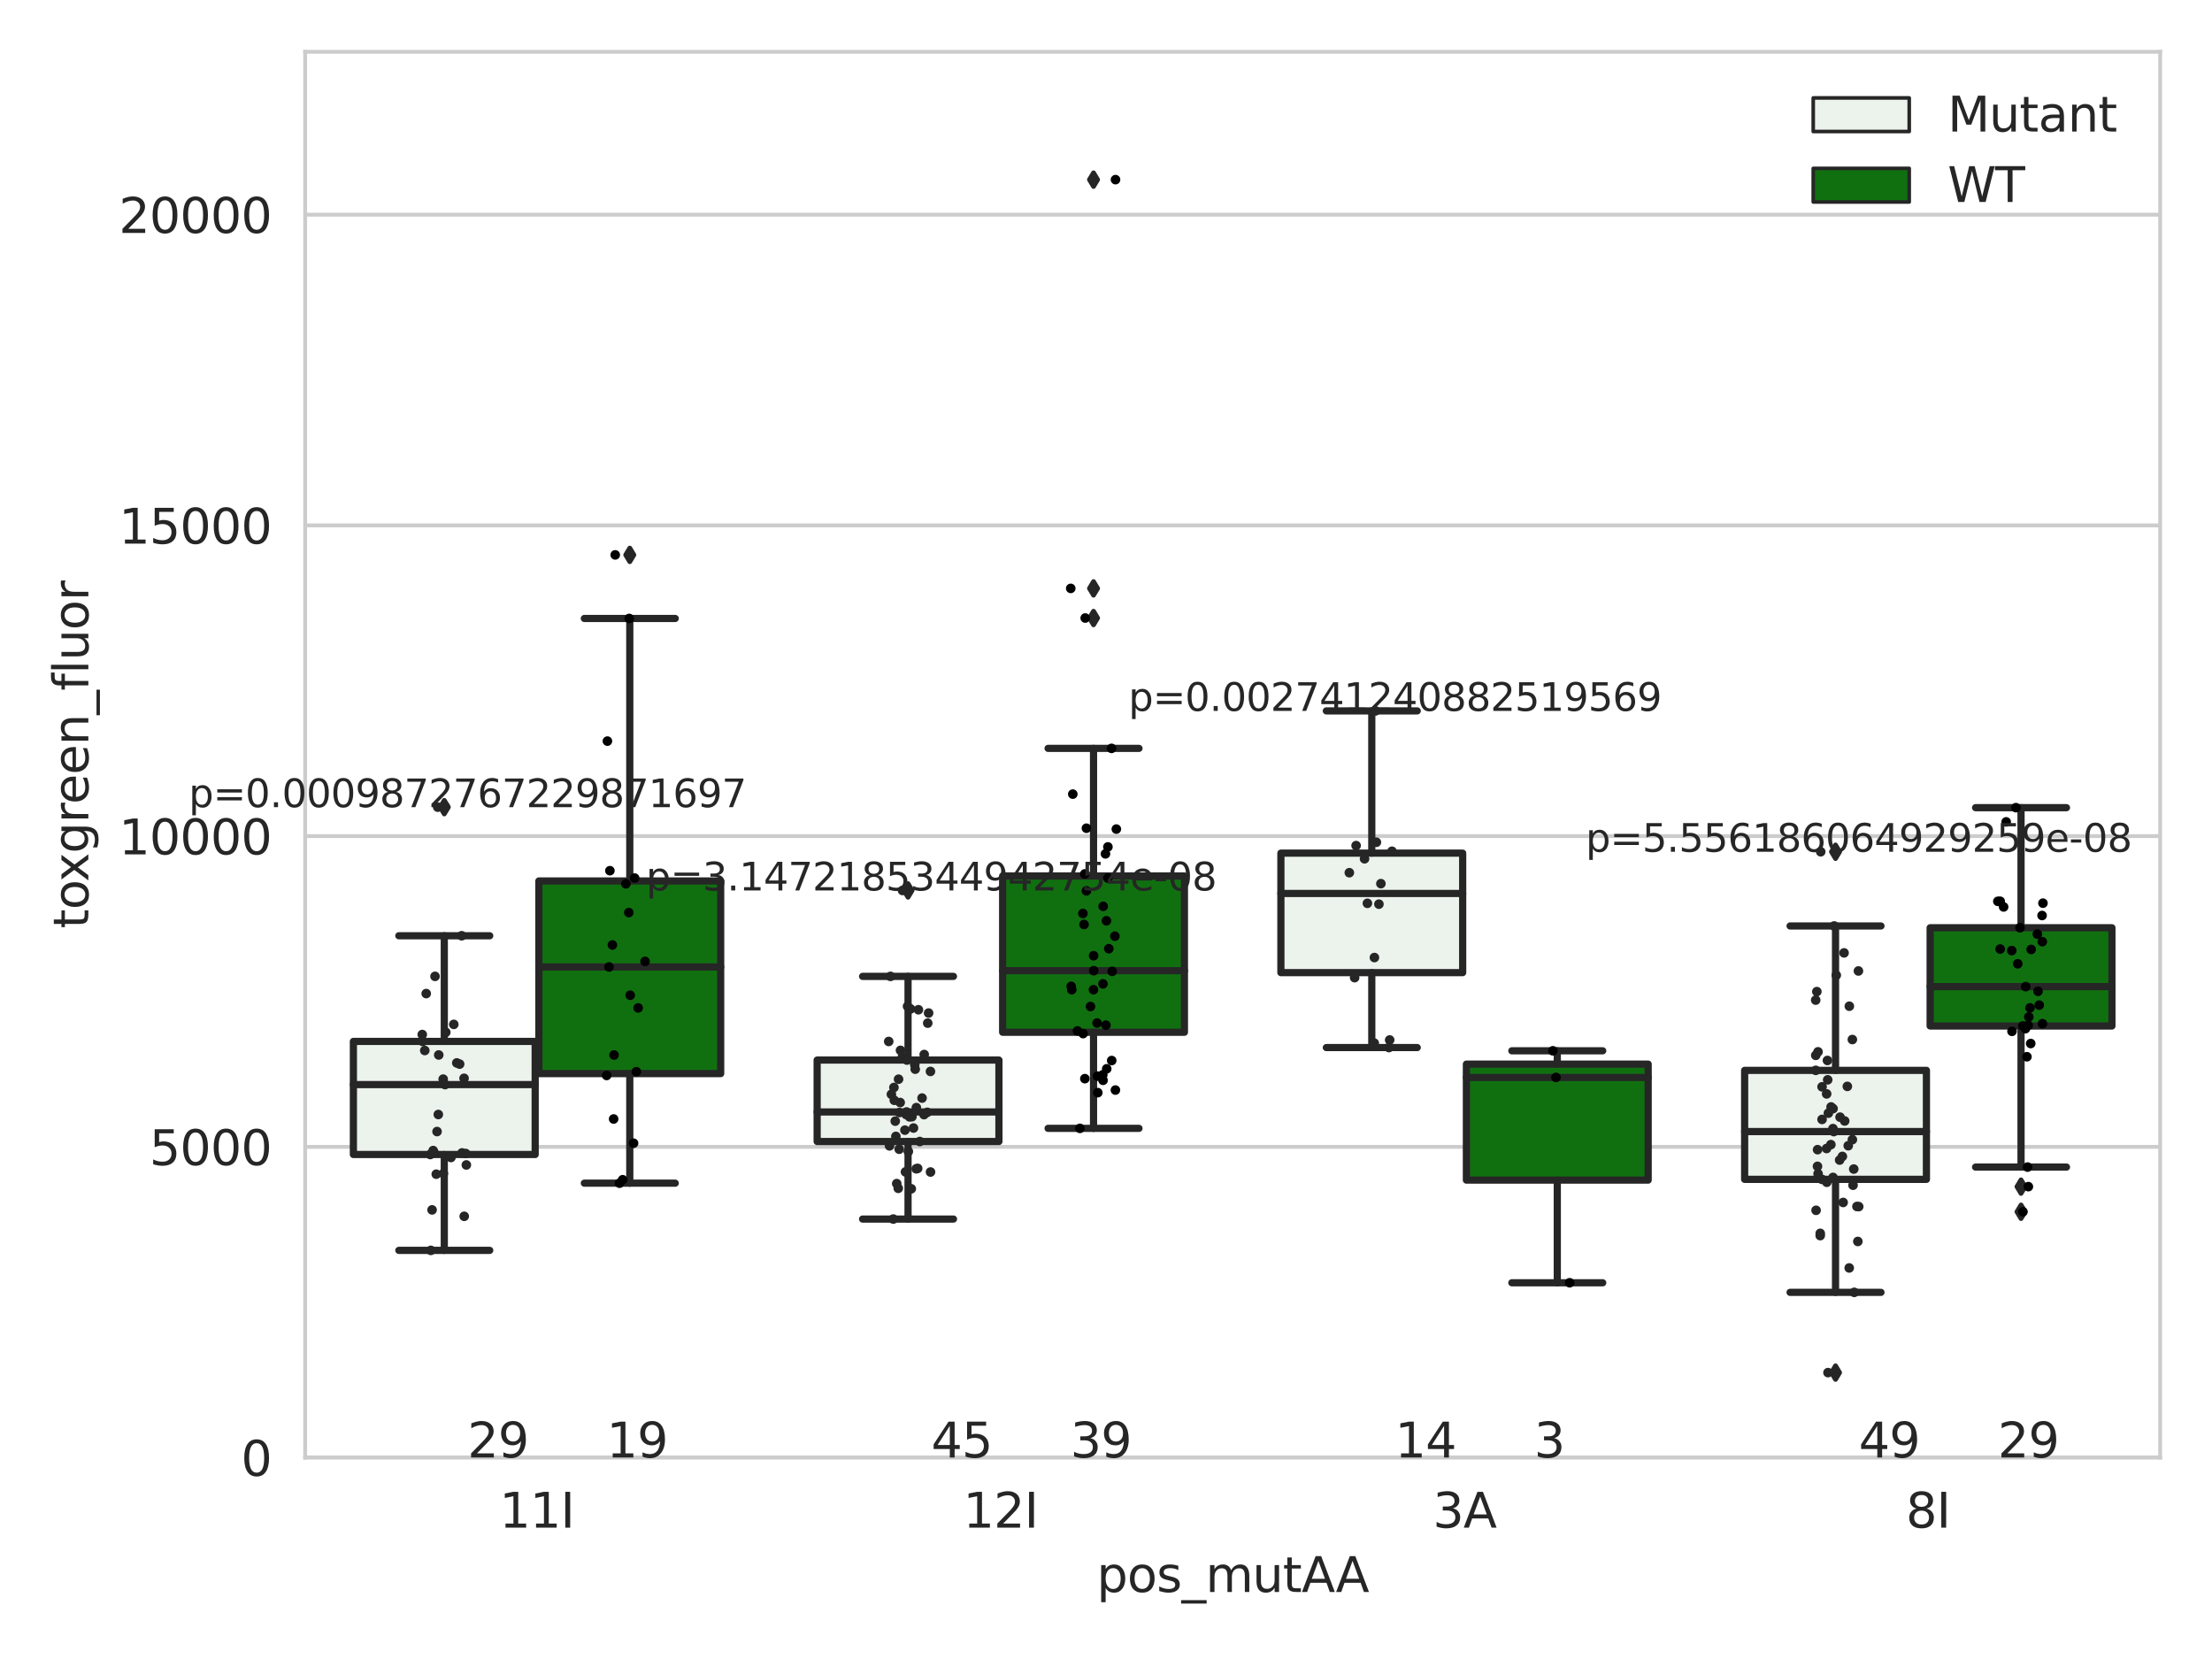 <?xml version="1.0" encoding="utf-8" standalone="no"?>
<!DOCTYPE svg PUBLIC "-//W3C//DTD SVG 1.1//EN"
  "http://www.w3.org/Graphics/SVG/1.1/DTD/svg11.dtd">
<svg xmlns:xlink="http://www.w3.org/1999/xlink" width="460.8pt" height="345.6pt" viewBox="0 0 460.8 345.6" xmlns="http://www.w3.org/2000/svg" version="1.1">
 <defs>
  <style type="text/css">*{stroke-linejoin: round; stroke-linecap: butt}</style>
 </defs>
 <g id="figure_1">
  <g id="patch_1">
   <path d="M 0 345.6 
L 460.8 345.6 
L 460.8 0 
L 0 0 
z
" style="fill: #ffffff"/>
  </g>
  <g id="axes_1">
   <g id="patch_2">
    <path d="M 63.571 303.64 
L 450 303.64 
L 450 10.8 
L 63.571 10.8 
z
" style="fill: #ffffff"/>
   </g>
   <g id="matplotlib.axis_1">
    <g id="xtick_1">
     <g id="text_1">
      <!-- 11I -->
      <g style="fill: #262626" transform="translate(104.037 318.238) scale(0.1 -0.1)">
       <defs>
        <path id="DejaVuSans-31" d="M 794 531 
L 1825 531 
L 1825 4091 
L 703 3866 
L 703 4441 
L 1819 4666 
L 2450 4666 
L 2450 531 
L 3481 531 
L 3481 0 
L 794 0 
L 794 531 
z
" transform="scale(0.016)"/>
        <path id="DejaVuSans-49" d="M 628 4666 
L 1259 4666 
L 1259 0 
L 628 0 
L 628 4666 
z
" transform="scale(0.016)"/>
       </defs>
       <use xlink:href="#DejaVuSans-31"/>
       <use xlink:href="#DejaVuSans-31" x="63.623"/>
       <use xlink:href="#DejaVuSans-49" x="127.246"/>
      </g>
     </g>
    </g>
    <g id="xtick_2">
     <g id="text_2">
      <!-- 12I -->
      <g style="fill: #262626" transform="translate(200.645 318.238) scale(0.1 -0.1)">
       <defs>
        <path id="DejaVuSans-32" d="M 1228 531 
L 3431 531 
L 3431 0 
L 469 0 
L 469 531 
Q 828 903 1448 1529 
Q 2069 2156 2228 2338 
Q 2531 2678 2651 2914 
Q 2772 3150 2772 3378 
Q 2772 3750 2511 3984 
Q 2250 4219 1831 4219 
Q 1534 4219 1204 4116 
Q 875 4013 500 3803 
L 500 4441 
Q 881 4594 1212 4672 
Q 1544 4750 1819 4750 
Q 2544 4750 2975 4387 
Q 3406 4025 3406 3419 
Q 3406 3131 3298 2873 
Q 3191 2616 2906 2266 
Q 2828 2175 2409 1742 
Q 1991 1309 1228 531 
z
" transform="scale(0.016)"/>
       </defs>
       <use xlink:href="#DejaVuSans-31"/>
       <use xlink:href="#DejaVuSans-32" x="63.623"/>
       <use xlink:href="#DejaVuSans-49" x="127.246"/>
      </g>
     </g>
    </g>
    <g id="xtick_3">
     <g id="text_3">
      <!-- 3A -->
      <g style="fill: #262626" transform="translate(298.488 318.238) scale(0.1 -0.1)">
       <defs>
        <path id="DejaVuSans-33" d="M 2597 2516 
Q 3050 2419 3304 2112 
Q 3559 1806 3559 1356 
Q 3559 666 3084 287 
Q 2609 -91 1734 -91 
Q 1441 -91 1130 -33 
Q 819 25 488 141 
L 488 750 
Q 750 597 1062 519 
Q 1375 441 1716 441 
Q 2309 441 2620 675 
Q 2931 909 2931 1356 
Q 2931 1769 2642 2001 
Q 2353 2234 1838 2234 
L 1294 2234 
L 1294 2753 
L 1863 2753 
Q 2328 2753 2575 2939 
Q 2822 3125 2822 3475 
Q 2822 3834 2567 4026 
Q 2313 4219 1838 4219 
Q 1578 4219 1281 4162 
Q 984 4106 628 3988 
L 628 4550 
Q 988 4650 1302 4700 
Q 1616 4750 1894 4750 
Q 2613 4750 3031 4423 
Q 3450 4097 3450 3541 
Q 3450 3153 3228 2886 
Q 3006 2619 2597 2516 
z
" transform="scale(0.016)"/>
        <path id="DejaVuSans-41" d="M 2188 4044 
L 1331 1722 
L 3047 1722 
L 2188 4044 
z
M 1831 4666 
L 2547 4666 
L 4325 0 
L 3669 0 
L 3244 1197 
L 1141 1197 
L 716 0 
L 50 0 
L 1831 4666 
z
" transform="scale(0.016)"/>
       </defs>
       <use xlink:href="#DejaVuSans-33"/>
       <use xlink:href="#DejaVuSans-41" x="63.623"/>
      </g>
     </g>
    </g>
    <g id="xtick_4">
     <g id="text_4">
      <!-- 8I -->
      <g style="fill: #262626" transform="translate(397.04 318.238) scale(0.1 -0.1)">
       <defs>
        <path id="DejaVuSans-38" d="M 2034 2216 
Q 1584 2216 1326 1975 
Q 1069 1734 1069 1313 
Q 1069 891 1326 650 
Q 1584 409 2034 409 
Q 2484 409 2743 651 
Q 3003 894 3003 1313 
Q 3003 1734 2745 1975 
Q 2488 2216 2034 2216 
z
M 1403 2484 
Q 997 2584 770 2862 
Q 544 3141 544 3541 
Q 544 4100 942 4425 
Q 1341 4750 2034 4750 
Q 2731 4750 3128 4425 
Q 3525 4100 3525 3541 
Q 3525 3141 3298 2862 
Q 3072 2584 2669 2484 
Q 3125 2378 3379 2068 
Q 3634 1759 3634 1313 
Q 3634 634 3220 271 
Q 2806 -91 2034 -91 
Q 1263 -91 848 271 
Q 434 634 434 1313 
Q 434 1759 690 2068 
Q 947 2378 1403 2484 
z
M 1172 3481 
Q 1172 3119 1398 2916 
Q 1625 2713 2034 2713 
Q 2441 2713 2670 2916 
Q 2900 3119 2900 3481 
Q 2900 3844 2670 4047 
Q 2441 4250 2034 4250 
Q 1625 4250 1398 4047 
Q 1172 3844 1172 3481 
z
" transform="scale(0.016)"/>
       </defs>
       <use xlink:href="#DejaVuSans-38"/>
       <use xlink:href="#DejaVuSans-49" x="63.623"/>
      </g>
     </g>
    </g>
    <g id="text_5">
     <!-- pos_mutAA -->
     <g style="fill: #262626" transform="translate(228.47 331.638) scale(0.1 -0.1)">
      <defs>
       <path id="DejaVuSans-70" d="M 1159 525 
L 1159 -1331 
L 581 -1331 
L 581 3500 
L 1159 3500 
L 1159 2969 
Q 1341 3281 1617 3432 
Q 1894 3584 2278 3584 
Q 2916 3584 3314 3078 
Q 3713 2572 3713 1747 
Q 3713 922 3314 415 
Q 2916 -91 2278 -91 
Q 1894 -91 1617 61 
Q 1341 213 1159 525 
z
M 3116 1747 
Q 3116 2381 2855 2742 
Q 2594 3103 2138 3103 
Q 1681 3103 1420 2742 
Q 1159 2381 1159 1747 
Q 1159 1113 1420 752 
Q 1681 391 2138 391 
Q 2594 391 2855 752 
Q 3116 1113 3116 1747 
z
" transform="scale(0.016)"/>
       <path id="DejaVuSans-6f" d="M 1959 3097 
Q 1497 3097 1228 2736 
Q 959 2375 959 1747 
Q 959 1119 1226 758 
Q 1494 397 1959 397 
Q 2419 397 2687 759 
Q 2956 1122 2956 1747 
Q 2956 2369 2687 2733 
Q 2419 3097 1959 3097 
z
M 1959 3584 
Q 2709 3584 3137 3096 
Q 3566 2609 3566 1747 
Q 3566 888 3137 398 
Q 2709 -91 1959 -91 
Q 1206 -91 779 398 
Q 353 888 353 1747 
Q 353 2609 779 3096 
Q 1206 3584 1959 3584 
z
" transform="scale(0.016)"/>
       <path id="DejaVuSans-73" d="M 2834 3397 
L 2834 2853 
Q 2591 2978 2328 3040 
Q 2066 3103 1784 3103 
Q 1356 3103 1142 2972 
Q 928 2841 928 2578 
Q 928 2378 1081 2264 
Q 1234 2150 1697 2047 
L 1894 2003 
Q 2506 1872 2764 1633 
Q 3022 1394 3022 966 
Q 3022 478 2636 193 
Q 2250 -91 1575 -91 
Q 1294 -91 989 -36 
Q 684 19 347 128 
L 347 722 
Q 666 556 975 473 
Q 1284 391 1588 391 
Q 1994 391 2212 530 
Q 2431 669 2431 922 
Q 2431 1156 2273 1281 
Q 2116 1406 1581 1522 
L 1381 1569 
Q 847 1681 609 1914 
Q 372 2147 372 2553 
Q 372 3047 722 3315 
Q 1072 3584 1716 3584 
Q 2034 3584 2315 3537 
Q 2597 3491 2834 3397 
z
" transform="scale(0.016)"/>
       <path id="DejaVuSans-5f" d="M 3263 -1063 
L 3263 -1509 
L -63 -1509 
L -63 -1063 
L 3263 -1063 
z
" transform="scale(0.016)"/>
       <path id="DejaVuSans-6d" d="M 3328 2828 
Q 3544 3216 3844 3400 
Q 4144 3584 4550 3584 
Q 5097 3584 5394 3201 
Q 5691 2819 5691 2113 
L 5691 0 
L 5113 0 
L 5113 2094 
Q 5113 2597 4934 2840 
Q 4756 3084 4391 3084 
Q 3944 3084 3684 2787 
Q 3425 2491 3425 1978 
L 3425 0 
L 2847 0 
L 2847 2094 
Q 2847 2600 2669 2842 
Q 2491 3084 2119 3084 
Q 1678 3084 1418 2786 
Q 1159 2488 1159 1978 
L 1159 0 
L 581 0 
L 581 3500 
L 1159 3500 
L 1159 2956 
Q 1356 3278 1631 3431 
Q 1906 3584 2284 3584 
Q 2666 3584 2933 3390 
Q 3200 3197 3328 2828 
z
" transform="scale(0.016)"/>
       <path id="DejaVuSans-75" d="M 544 1381 
L 544 3500 
L 1119 3500 
L 1119 1403 
Q 1119 906 1312 657 
Q 1506 409 1894 409 
Q 2359 409 2629 706 
Q 2900 1003 2900 1516 
L 2900 3500 
L 3475 3500 
L 3475 0 
L 2900 0 
L 2900 538 
Q 2691 219 2414 64 
Q 2138 -91 1772 -91 
Q 1169 -91 856 284 
Q 544 659 544 1381 
z
M 1991 3584 
L 1991 3584 
z
" transform="scale(0.016)"/>
       <path id="DejaVuSans-74" d="M 1172 4494 
L 1172 3500 
L 2356 3500 
L 2356 3053 
L 1172 3053 
L 1172 1153 
Q 1172 725 1289 603 
Q 1406 481 1766 481 
L 2356 481 
L 2356 0 
L 1766 0 
Q 1100 0 847 248 
Q 594 497 594 1153 
L 594 3053 
L 172 3053 
L 172 3500 
L 594 3500 
L 594 4494 
L 1172 4494 
z
" transform="scale(0.016)"/>
      </defs>
      <use xlink:href="#DejaVuSans-70"/>
      <use xlink:href="#DejaVuSans-6f" x="63.477"/>
      <use xlink:href="#DejaVuSans-73" x="124.658"/>
      <use xlink:href="#DejaVuSans-5f" x="176.758"/>
      <use xlink:href="#DejaVuSans-6d" x="226.758"/>
      <use xlink:href="#DejaVuSans-75" x="324.17"/>
      <use xlink:href="#DejaVuSans-74" x="387.549"/>
      <use xlink:href="#DejaVuSans-41" x="426.758"/>
      <use xlink:href="#DejaVuSans-41" x="497.916"/>
     </g>
    </g>
   </g>
   <g id="matplotlib.axis_2">
    <g id="ytick_1">
     <g id="line2d_1">
      <path d="M 63.571 303.64 
L 450 303.64 
" clip-path="url(#p38dc6494e3)" style="fill: none; stroke: #cccccc; stroke-width: 0.8; stroke-linecap: round"/>
     </g>
     <g id="text_6">
      <!-- 0 -->
      <g style="fill: #262626" transform="translate(50.209 307.439) scale(0.1 -0.1)">
       <defs>
        <path id="DejaVuSans-30" d="M 2034 4250 
Q 1547 4250 1301 3770 
Q 1056 3291 1056 2328 
Q 1056 1369 1301 889 
Q 1547 409 2034 409 
Q 2525 409 2770 889 
Q 3016 1369 3016 2328 
Q 3016 3291 2770 3770 
Q 2525 4250 2034 4250 
z
M 2034 4750 
Q 2819 4750 3233 4129 
Q 3647 3509 3647 2328 
Q 3647 1150 3233 529 
Q 2819 -91 2034 -91 
Q 1250 -91 836 529 
Q 422 1150 422 2328 
Q 422 3509 836 4129 
Q 1250 4750 2034 4750 
z
" transform="scale(0.016)"/>
       </defs>
       <use xlink:href="#DejaVuSans-30"/>
      </g>
     </g>
    </g>
    <g id="ytick_2">
     <g id="line2d_2">
      <path d="M 63.571 238.91 
L 450 238.91 
" clip-path="url(#p38dc6494e3)" style="fill: none; stroke: #cccccc; stroke-width: 0.8; stroke-linecap: round"/>
     </g>
     <g id="text_7">
      <!-- 5000 -->
      <g style="fill: #262626" transform="translate(31.121 242.709) scale(0.1 -0.1)">
       <defs>
        <path id="DejaVuSans-35" d="M 691 4666 
L 3169 4666 
L 3169 4134 
L 1269 4134 
L 1269 2991 
Q 1406 3038 1543 3061 
Q 1681 3084 1819 3084 
Q 2600 3084 3056 2656 
Q 3513 2228 3513 1497 
Q 3513 744 3044 326 
Q 2575 -91 1722 -91 
Q 1428 -91 1123 -41 
Q 819 9 494 109 
L 494 744 
Q 775 591 1075 516 
Q 1375 441 1709 441 
Q 2250 441 2565 725 
Q 2881 1009 2881 1497 
Q 2881 1984 2565 2268 
Q 2250 2553 1709 2553 
Q 1456 2553 1204 2497 
Q 953 2441 691 2322 
L 691 4666 
z
" transform="scale(0.016)"/>
       </defs>
       <use xlink:href="#DejaVuSans-35"/>
       <use xlink:href="#DejaVuSans-30" x="63.623"/>
       <use xlink:href="#DejaVuSans-30" x="127.246"/>
       <use xlink:href="#DejaVuSans-30" x="190.869"/>
      </g>
     </g>
    </g>
    <g id="ytick_3">
     <g id="line2d_3">
      <path d="M 63.571 174.18 
L 450 174.18 
" clip-path="url(#p38dc6494e3)" style="fill: none; stroke: #cccccc; stroke-width: 0.8; stroke-linecap: round"/>
     </g>
     <g id="text_8">
      <!-- 10000 -->
      <g style="fill: #262626" transform="translate(24.759 177.979) scale(0.1 -0.1)">
       <use xlink:href="#DejaVuSans-31"/>
       <use xlink:href="#DejaVuSans-30" x="63.623"/>
       <use xlink:href="#DejaVuSans-30" x="127.246"/>
       <use xlink:href="#DejaVuSans-30" x="190.869"/>
       <use xlink:href="#DejaVuSans-30" x="254.492"/>
      </g>
     </g>
    </g>
    <g id="ytick_4">
     <g id="line2d_4">
      <path d="M 63.571 109.45 
L 450 109.45 
" clip-path="url(#p38dc6494e3)" style="fill: none; stroke: #cccccc; stroke-width: 0.8; stroke-linecap: round"/>
     </g>
     <g id="text_9">
      <!-- 15000 -->
      <g style="fill: #262626" transform="translate(24.759 113.249) scale(0.1 -0.1)">
       <use xlink:href="#DejaVuSans-31"/>
       <use xlink:href="#DejaVuSans-35" x="63.623"/>
       <use xlink:href="#DejaVuSans-30" x="127.246"/>
       <use xlink:href="#DejaVuSans-30" x="190.869"/>
       <use xlink:href="#DejaVuSans-30" x="254.492"/>
      </g>
     </g>
    </g>
    <g id="ytick_5">
     <g id="line2d_5">
      <path d="M 63.571 44.719 
L 450 44.719 
" clip-path="url(#p38dc6494e3)" style="fill: none; stroke: #cccccc; stroke-width: 0.8; stroke-linecap: round"/>
     </g>
     <g id="text_10">
      <!-- 20000 -->
      <g style="fill: #262626" transform="translate(24.759 48.519) scale(0.1 -0.1)">
       <use xlink:href="#DejaVuSans-32"/>
       <use xlink:href="#DejaVuSans-30" x="63.623"/>
       <use xlink:href="#DejaVuSans-30" x="127.246"/>
       <use xlink:href="#DejaVuSans-30" x="190.869"/>
       <use xlink:href="#DejaVuSans-30" x="254.492"/>
      </g>
     </g>
    </g>
    <g id="text_11">
     <!-- toxgreen_fluor -->
     <g style="fill: #262626" transform="translate(18.401 193.415) rotate(-90) scale(0.1 -0.1)">
      <defs>
       <path id="DejaVuSans-78" d="M 3513 3500 
L 2247 1797 
L 3578 0 
L 2900 0 
L 1881 1375 
L 863 0 
L 184 0 
L 1544 1831 
L 300 3500 
L 978 3500 
L 1906 2253 
L 2834 3500 
L 3513 3500 
z
" transform="scale(0.016)"/>
       <path id="DejaVuSans-67" d="M 2906 1791 
Q 2906 2416 2648 2759 
Q 2391 3103 1925 3103 
Q 1463 3103 1205 2759 
Q 947 2416 947 1791 
Q 947 1169 1205 825 
Q 1463 481 1925 481 
Q 2391 481 2648 825 
Q 2906 1169 2906 1791 
z
M 3481 434 
Q 3481 -459 3084 -895 
Q 2688 -1331 1869 -1331 
Q 1566 -1331 1297 -1286 
Q 1028 -1241 775 -1147 
L 775 -588 
Q 1028 -725 1275 -790 
Q 1522 -856 1778 -856 
Q 2344 -856 2625 -561 
Q 2906 -266 2906 331 
L 2906 616 
Q 2728 306 2450 153 
Q 2172 0 1784 0 
Q 1141 0 747 490 
Q 353 981 353 1791 
Q 353 2603 747 3093 
Q 1141 3584 1784 3584 
Q 2172 3584 2450 3431 
Q 2728 3278 2906 2969 
L 2906 3500 
L 3481 3500 
L 3481 434 
z
" transform="scale(0.016)"/>
       <path id="DejaVuSans-72" d="M 2631 2963 
Q 2534 3019 2420 3045 
Q 2306 3072 2169 3072 
Q 1681 3072 1420 2755 
Q 1159 2438 1159 1844 
L 1159 0 
L 581 0 
L 581 3500 
L 1159 3500 
L 1159 2956 
Q 1341 3275 1631 3429 
Q 1922 3584 2338 3584 
Q 2397 3584 2469 3576 
Q 2541 3569 2628 3553 
L 2631 2963 
z
" transform="scale(0.016)"/>
       <path id="DejaVuSans-65" d="M 3597 1894 
L 3597 1613 
L 953 1613 
Q 991 1019 1311 708 
Q 1631 397 2203 397 
Q 2534 397 2845 478 
Q 3156 559 3463 722 
L 3463 178 
Q 3153 47 2828 -22 
Q 2503 -91 2169 -91 
Q 1331 -91 842 396 
Q 353 884 353 1716 
Q 353 2575 817 3079 
Q 1281 3584 2069 3584 
Q 2775 3584 3186 3129 
Q 3597 2675 3597 1894 
z
M 3022 2063 
Q 3016 2534 2758 2815 
Q 2500 3097 2075 3097 
Q 1594 3097 1305 2825 
Q 1016 2553 972 2059 
L 3022 2063 
z
" transform="scale(0.016)"/>
       <path id="DejaVuSans-6e" d="M 3513 2113 
L 3513 0 
L 2938 0 
L 2938 2094 
Q 2938 2591 2744 2837 
Q 2550 3084 2163 3084 
Q 1697 3084 1428 2787 
Q 1159 2491 1159 1978 
L 1159 0 
L 581 0 
L 581 3500 
L 1159 3500 
L 1159 2956 
Q 1366 3272 1645 3428 
Q 1925 3584 2291 3584 
Q 2894 3584 3203 3211 
Q 3513 2838 3513 2113 
z
" transform="scale(0.016)"/>
       <path id="DejaVuSans-66" d="M 2375 4863 
L 2375 4384 
L 1825 4384 
Q 1516 4384 1395 4259 
Q 1275 4134 1275 3809 
L 1275 3500 
L 2222 3500 
L 2222 3053 
L 1275 3053 
L 1275 0 
L 697 0 
L 697 3053 
L 147 3053 
L 147 3500 
L 697 3500 
L 697 3744 
Q 697 4328 969 4595 
Q 1241 4863 1831 4863 
L 2375 4863 
z
" transform="scale(0.016)"/>
       <path id="DejaVuSans-6c" d="M 603 4863 
L 1178 4863 
L 1178 0 
L 603 0 
L 603 4863 
z
" transform="scale(0.016)"/>
      </defs>
      <use xlink:href="#DejaVuSans-74"/>
      <use xlink:href="#DejaVuSans-6f" x="39.209"/>
      <use xlink:href="#DejaVuSans-78" x="97.266"/>
      <use xlink:href="#DejaVuSans-67" x="156.445"/>
      <use xlink:href="#DejaVuSans-72" x="219.922"/>
      <use xlink:href="#DejaVuSans-65" x="258.785"/>
      <use xlink:href="#DejaVuSans-65" x="320.309"/>
      <use xlink:href="#DejaVuSans-6e" x="381.832"/>
      <use xlink:href="#DejaVuSans-5f" x="445.211"/>
      <use xlink:href="#DejaVuSans-66" x="495.211"/>
      <use xlink:href="#DejaVuSans-6c" x="530.416"/>
      <use xlink:href="#DejaVuSans-75" x="558.199"/>
      <use xlink:href="#DejaVuSans-6f" x="621.578"/>
      <use xlink:href="#DejaVuSans-72" x="682.76"/>
     </g>
    </g>
   </g>
   <g id="patch_3">
    <path d="M 73.618 240.506 
L 111.488 240.506 
L 111.488 216.945 
L 73.618 216.945 
L 73.618 240.506 
z
" clip-path="url(#p38dc6494e3)" style="fill: #ecf2ec; stroke: #262626; stroke-width: 1.5; stroke-linejoin: miter"/>
   </g>
   <g id="patch_4">
    <path d="M 112.261 223.649 
L 150.131 223.649 
L 150.131 183.518 
L 112.261 183.518 
L 112.261 223.649 
z
" clip-path="url(#p38dc6494e3)" style="fill: #107010; stroke: #262626; stroke-width: 1.5; stroke-linejoin: miter"/>
   </g>
   <g id="patch_5">
    <path d="M 170.226 237.798 
L 208.096 237.798 
L 208.096 220.83 
L 170.226 220.83 
L 170.226 237.798 
z
" clip-path="url(#p38dc6494e3)" style="fill: #ecf2ec; stroke: #262626; stroke-width: 1.5; stroke-linejoin: miter"/>
   </g>
   <g id="patch_6">
    <path d="M 208.868 215.036 
L 246.738 215.036 
L 246.738 182.483 
L 208.868 182.483 
L 208.868 215.036 
z
" clip-path="url(#p38dc6494e3)" style="fill: #107010; stroke: #262626; stroke-width: 1.5; stroke-linejoin: miter"/>
   </g>
   <g id="patch_7">
    <path d="M 266.833 202.616 
L 304.703 202.616 
L 304.703 177.724 
L 266.833 177.724 
L 266.833 202.616 
z
" clip-path="url(#p38dc6494e3)" style="fill: #ecf2ec; stroke: #262626; stroke-width: 1.5; stroke-linejoin: miter"/>
   </g>
   <g id="patch_8">
    <path d="M 305.476 245.837 
L 343.346 245.837 
L 343.346 221.675 
L 305.476 221.675 
L 305.476 245.837 
z
" clip-path="url(#p38dc6494e3)" style="fill: #107010; stroke: #262626; stroke-width: 1.5; stroke-linejoin: miter"/>
   </g>
   <g id="patch_9">
    <path d="M 363.44 245.68 
L 401.31 245.68 
L 401.31 222.974 
L 363.44 222.974 
L 363.44 245.68 
z
" clip-path="url(#p38dc6494e3)" style="fill: #ecf2ec; stroke: #262626; stroke-width: 1.5; stroke-linejoin: miter"/>
   </g>
   <g id="patch_10">
    <path d="M 402.083 213.733 
L 439.953 213.733 
L 439.953 193.269 
L 402.083 193.269 
L 402.083 213.733 
z
" clip-path="url(#p38dc6494e3)" style="fill: #107010; stroke: #262626; stroke-width: 1.5; stroke-linejoin: miter"/>
   </g>
   <g id="patch_11">
    <path d="M 111.875 303.64 
L 111.875 303.64 
L 111.875 303.64 
L 111.875 303.64 
z
" clip-path="url(#p38dc6494e3)" style="fill: #ecf2ec; stroke: #262626; stroke-width: 0.75; stroke-linejoin: miter"/>
   </g>
   <g id="patch_12">
    <path d="M 111.875 303.64 
L 111.875 303.64 
L 111.875 303.64 
L 111.875 303.64 
z
" clip-path="url(#p38dc6494e3)" style="fill: #107010; stroke: #262626; stroke-width: 0.75; stroke-linejoin: miter"/>
   </g>
   <g id="PathCollection_1"/>
   <g id="PathCollection_2"/>
   <g id="line2d_6">
    <path d="M 92.553 240.506 
L 92.553 260.475 
" clip-path="url(#p38dc6494e3)" style="fill: none; stroke: #262626; stroke-width: 1.5; stroke-linecap: round"/>
   </g>
   <g id="line2d_7">
    <path d="M 92.553 216.945 
L 92.553 194.935 
" clip-path="url(#p38dc6494e3)" style="fill: none; stroke: #262626; stroke-width: 1.5; stroke-linecap: round"/>
   </g>
   <g id="line2d_8">
    <path d="M 83.086 260.475 
L 102.021 260.475 
" clip-path="url(#p38dc6494e3)" style="fill: none; stroke: #262626; stroke-width: 1.5; stroke-linecap: round"/>
   </g>
   <g id="line2d_9">
    <path d="M 83.086 194.935 
L 102.021 194.935 
" clip-path="url(#p38dc6494e3)" style="fill: none; stroke: #262626; stroke-width: 1.5; stroke-linecap: round"/>
   </g>
   <g id="line2d_10">
    <defs>
     <path id="m54cd33124d" d="M -0 1.414 
L 0.849 0 
L 0 -1.414 
L -0.849 -0 
z
" style="stroke: #262626; stroke-linejoin: miter"/>
    </defs>
    <g clip-path="url(#p38dc6494e3)">
     <use xlink:href="#m54cd33124d" x="92.553" y="168.145" style="fill: #262626; stroke: #262626; stroke-linejoin: miter"/>
    </g>
   </g>
   <g id="line2d_11">
    <path d="M 131.196 223.649 
L 131.196 246.477 
" clip-path="url(#p38dc6494e3)" style="fill: none; stroke: #262626; stroke-width: 1.5; stroke-linecap: round"/>
   </g>
   <g id="line2d_12">
    <path d="M 131.196 183.518 
L 131.196 128.839 
" clip-path="url(#p38dc6494e3)" style="fill: none; stroke: #262626; stroke-width: 1.5; stroke-linecap: round"/>
   </g>
   <g id="line2d_13">
    <path d="M 121.729 246.477 
L 140.664 246.477 
" clip-path="url(#p38dc6494e3)" style="fill: none; stroke: #262626; stroke-width: 1.5; stroke-linecap: round"/>
   </g>
   <g id="line2d_14">
    <path d="M 121.729 128.839 
L 140.664 128.839 
" clip-path="url(#p38dc6494e3)" style="fill: none; stroke: #262626; stroke-width: 1.5; stroke-linecap: round"/>
   </g>
   <g id="line2d_15">
    <g clip-path="url(#p38dc6494e3)">
     <use xlink:href="#m54cd33124d" x="131.196" y="115.595" style="fill: #262626; stroke: #262626; stroke-linejoin: miter"/>
    </g>
   </g>
   <g id="line2d_16">
    <path d="M 189.161 237.798 
L 189.161 253.953 
" clip-path="url(#p38dc6494e3)" style="fill: none; stroke: #262626; stroke-width: 1.5; stroke-linecap: round"/>
   </g>
   <g id="line2d_17">
    <path d="M 189.161 220.83 
L 189.161 203.397 
" clip-path="url(#p38dc6494e3)" style="fill: none; stroke: #262626; stroke-width: 1.5; stroke-linecap: round"/>
   </g>
   <g id="line2d_18">
    <path d="M 179.693 253.953 
L 198.628 253.953 
" clip-path="url(#p38dc6494e3)" style="fill: none; stroke: #262626; stroke-width: 1.5; stroke-linecap: round"/>
   </g>
   <g id="line2d_19">
    <path d="M 179.693 203.397 
L 198.628 203.397 
" clip-path="url(#p38dc6494e3)" style="fill: none; stroke: #262626; stroke-width: 1.5; stroke-linecap: round"/>
   </g>
   <g id="line2d_20">
    <g clip-path="url(#p38dc6494e3)">
     <use xlink:href="#m54cd33124d" x="189.161" y="185.498" style="fill: #262626; stroke: #262626; stroke-linejoin: miter"/>
    </g>
   </g>
   <g id="line2d_21">
    <path d="M 227.803 215.036 
L 227.803 235.058 
" clip-path="url(#p38dc6494e3)" style="fill: none; stroke: #262626; stroke-width: 1.5; stroke-linecap: round"/>
   </g>
   <g id="line2d_22">
    <path d="M 227.803 182.483 
L 227.803 155.9 
" clip-path="url(#p38dc6494e3)" style="fill: none; stroke: #262626; stroke-width: 1.5; stroke-linecap: round"/>
   </g>
   <g id="line2d_23">
    <path d="M 218.336 235.058 
L 237.271 235.058 
" clip-path="url(#p38dc6494e3)" style="fill: none; stroke: #262626; stroke-width: 1.5; stroke-linecap: round"/>
   </g>
   <g id="line2d_24">
    <path d="M 218.336 155.9 
L 237.271 155.9 
" clip-path="url(#p38dc6494e3)" style="fill: none; stroke: #262626; stroke-width: 1.5; stroke-linecap: round"/>
   </g>
   <g id="line2d_25">
    <g clip-path="url(#p38dc6494e3)">
     <use xlink:href="#m54cd33124d" x="227.803" y="122.572" style="fill: #262626; stroke: #262626; stroke-linejoin: miter"/>
     <use xlink:href="#m54cd33124d" x="227.803" y="128.746" style="fill: #262626; stroke: #262626; stroke-linejoin: miter"/>
     <use xlink:href="#m54cd33124d" x="227.803" y="37.422" style="fill: #262626; stroke: #262626; stroke-linejoin: miter"/>
    </g>
   </g>
   <g id="line2d_26">
    <path d="M 285.768 202.616 
L 285.768 218.228 
" clip-path="url(#p38dc6494e3)" style="fill: none; stroke: #262626; stroke-width: 1.5; stroke-linecap: round"/>
   </g>
   <g id="line2d_27">
    <path d="M 285.768 177.724 
L 285.768 148.091 
" clip-path="url(#p38dc6494e3)" style="fill: none; stroke: #262626; stroke-width: 1.5; stroke-linecap: round"/>
   </g>
   <g id="line2d_28">
    <path d="M 276.3 218.228 
L 295.235 218.228 
" clip-path="url(#p38dc6494e3)" style="fill: none; stroke: #262626; stroke-width: 1.5; stroke-linecap: round"/>
   </g>
   <g id="line2d_29">
    <path d="M 276.3 148.091 
L 295.235 148.091 
" clip-path="url(#p38dc6494e3)" style="fill: none; stroke: #262626; stroke-width: 1.5; stroke-linecap: round"/>
   </g>
   <g id="line2d_30"/>
   <g id="line2d_31">
    <path d="M 324.411 245.837 
L 324.411 267.226 
" clip-path="url(#p38dc6494e3)" style="fill: none; stroke: #262626; stroke-width: 1.5; stroke-linecap: round"/>
   </g>
   <g id="line2d_32">
    <path d="M 324.411 221.675 
L 324.411 218.902 
" clip-path="url(#p38dc6494e3)" style="fill: none; stroke: #262626; stroke-width: 1.5; stroke-linecap: round"/>
   </g>
   <g id="line2d_33">
    <path d="M 314.943 267.226 
L 333.878 267.226 
" clip-path="url(#p38dc6494e3)" style="fill: none; stroke: #262626; stroke-width: 1.5; stroke-linecap: round"/>
   </g>
   <g id="line2d_34">
    <path d="M 314.943 218.902 
L 333.878 218.902 
" clip-path="url(#p38dc6494e3)" style="fill: none; stroke: #262626; stroke-width: 1.5; stroke-linecap: round"/>
   </g>
   <g id="line2d_35"/>
   <g id="line2d_36">
    <path d="M 382.375 245.68 
L 382.375 269.221 
" clip-path="url(#p38dc6494e3)" style="fill: none; stroke: #262626; stroke-width: 1.5; stroke-linecap: round"/>
   </g>
   <g id="line2d_37">
    <path d="M 382.375 222.974 
L 382.375 192.896 
" clip-path="url(#p38dc6494e3)" style="fill: none; stroke: #262626; stroke-width: 1.5; stroke-linecap: round"/>
   </g>
   <g id="line2d_38">
    <path d="M 372.907 269.221 
L 391.842 269.221 
" clip-path="url(#p38dc6494e3)" style="fill: none; stroke: #262626; stroke-width: 1.5; stroke-linecap: round"/>
   </g>
   <g id="line2d_39">
    <path d="M 372.907 192.896 
L 391.842 192.896 
" clip-path="url(#p38dc6494e3)" style="fill: none; stroke: #262626; stroke-width: 1.5; stroke-linecap: round"/>
   </g>
   <g id="line2d_40">
    <g clip-path="url(#p38dc6494e3)">
     <use xlink:href="#m54cd33124d" x="382.375" y="285.94" style="fill: #262626; stroke: #262626; stroke-linejoin: miter"/>
     <use xlink:href="#m54cd33124d" x="382.375" y="177.436" style="fill: #262626; stroke: #262626; stroke-linejoin: miter"/>
    </g>
   </g>
   <g id="line2d_41">
    <path d="M 421.018 213.733 
L 421.018 243.123 
" clip-path="url(#p38dc6494e3)" style="fill: none; stroke: #262626; stroke-width: 1.5; stroke-linecap: round"/>
   </g>
   <g id="line2d_42">
    <path d="M 421.018 193.269 
L 421.018 168.253 
" clip-path="url(#p38dc6494e3)" style="fill: none; stroke: #262626; stroke-width: 1.5; stroke-linecap: round"/>
   </g>
   <g id="line2d_43">
    <path d="M 411.55 243.123 
L 430.485 243.123 
" clip-path="url(#p38dc6494e3)" style="fill: none; stroke: #262626; stroke-width: 1.5; stroke-linecap: round"/>
   </g>
   <g id="line2d_44">
    <path d="M 411.55 168.253 
L 430.485 168.253 
" clip-path="url(#p38dc6494e3)" style="fill: none; stroke: #262626; stroke-width: 1.5; stroke-linecap: round"/>
   </g>
   <g id="line2d_45">
    <g clip-path="url(#p38dc6494e3)">
     <use xlink:href="#m54cd33124d" x="421.018" y="252.432" style="fill: #262626; stroke: #262626; stroke-linejoin: miter"/>
     <use xlink:href="#m54cd33124d" x="421.018" y="247.198" style="fill: #262626; stroke: #262626; stroke-linejoin: miter"/>
    </g>
   </g>
   <g id="line2d_46">
    <path d="M 73.618 225.941 
L 111.488 225.941 
" clip-path="url(#p38dc6494e3)" style="fill: none; stroke: #262626; stroke-width: 1.5; stroke-linecap: round"/>
   </g>
   <g id="line2d_47">
    <path d="M 112.261 201.439 
L 150.131 201.439 
" clip-path="url(#p38dc6494e3)" style="fill: none; stroke: #262626; stroke-width: 1.5; stroke-linecap: round"/>
   </g>
   <g id="line2d_48">
    <path d="M 170.226 231.643 
L 208.096 231.643 
" clip-path="url(#p38dc6494e3)" style="fill: none; stroke: #262626; stroke-width: 1.5; stroke-linecap: round"/>
   </g>
   <g id="line2d_49">
    <path d="M 208.868 202.213 
L 246.738 202.213 
" clip-path="url(#p38dc6494e3)" style="fill: none; stroke: #262626; stroke-width: 1.5; stroke-linecap: round"/>
   </g>
   <g id="line2d_50">
    <path d="M 266.833 186.128 
L 304.703 186.128 
" clip-path="url(#p38dc6494e3)" style="fill: none; stroke: #262626; stroke-width: 1.5; stroke-linecap: round"/>
   </g>
   <g id="line2d_51">
    <path d="M 305.476 224.448 
L 343.346 224.448 
" clip-path="url(#p38dc6494e3)" style="fill: none; stroke: #262626; stroke-width: 1.5; stroke-linecap: round"/>
   </g>
   <g id="line2d_52">
    <path d="M 363.44 235.727 
L 401.31 235.727 
" clip-path="url(#p38dc6494e3)" style="fill: none; stroke: #262626; stroke-width: 1.5; stroke-linecap: round"/>
   </g>
   <g id="line2d_53">
    <path d="M 402.083 205.532 
L 439.953 205.532 
" clip-path="url(#p38dc6494e3)" style="fill: none; stroke: #262626; stroke-width: 1.5; stroke-linecap: round"/>
   </g>
   <g id="patch_13">
    <path d="M 63.571 303.64 
L 63.571 10.8 
" style="fill: none; stroke: #cccccc; stroke-width: 0.8; stroke-linejoin: miter; stroke-linecap: square"/>
   </g>
   <g id="patch_14">
    <path d="M 450 303.64 
L 450 10.8 
" style="fill: none; stroke: #cccccc; stroke-width: 0.8; stroke-linejoin: miter; stroke-linecap: square"/>
   </g>
   <g id="patch_15">
    <path d="M 63.571 303.64 
L 450 303.64 
" style="fill: none; stroke: #cccccc; stroke-width: 0.8; stroke-linejoin: miter; stroke-linecap: square"/>
   </g>
   <g id="patch_16">
    <path d="M 63.571 10.8 
L 450 10.8 
" style="fill: none; stroke: #cccccc; stroke-width: 0.8; stroke-linejoin: miter; stroke-linecap: square"/>
   </g>
   <g id="PathCollection_3">
    <defs>
     <path id="C0_0_ea5ef5369d" d="M 0 1 
C 0.265 1 0.52 0.895 0.707 0.707 
C 0.895 0.52 1 0.265 1 -0 
C 1 -0.265 0.895 -0.52 0.707 -0.707 
C 0.52 -0.895 0.265 -1 0 -1 
C -0.265 -1 -0.52 -0.895 -0.707 -0.707 
C -0.895 -0.52 -1 -0.265 -1 0 
C -1 0.265 -0.895 0.52 -0.707 0.707 
C -0.52 0.895 -0.265 1 0 1 
z
"/>
    </defs>
    <g clip-path="url(#p38dc6494e3)">
     <use xlink:href="#C0_0_ea5ef5369d" x="91.194" y="168.145" style="fill: #262626"/>
    </g>
    <g clip-path="url(#p38dc6494e3)">
     <use xlink:href="#C0_0_ea5ef5369d" x="88.048" y="216.945" style="fill: #262626"/>
    </g>
    <g clip-path="url(#p38dc6494e3)">
     <use xlink:href="#C0_0_ea5ef5369d" x="92.865" y="215.044" style="fill: #262626"/>
    </g>
    <g clip-path="url(#p38dc6494e3)">
     <use xlink:href="#C0_0_ea5ef5369d" x="89.752" y="260.475" style="fill: #262626"/>
    </g>
    <g clip-path="url(#p38dc6494e3)">
     <use xlink:href="#C0_0_ea5ef5369d" x="90.625" y="203.394" style="fill: #262626"/>
    </g>
    <g clip-path="url(#p38dc6494e3)">
     <use xlink:href="#C0_0_ea5ef5369d" x="88.789" y="206.98" style="fill: #262626"/>
    </g>
    <g clip-path="url(#p38dc6494e3)">
     <use xlink:href="#C0_0_ea5ef5369d" x="96.705" y="253.378" style="fill: #262626"/>
    </g>
    <g clip-path="url(#p38dc6494e3)">
     <use xlink:href="#C0_0_ea5ef5369d" x="96.18" y="194.935" style="fill: #262626"/>
    </g>
    <g clip-path="url(#p38dc6494e3)">
     <use xlink:href="#C0_0_ea5ef5369d" x="91.398" y="219.77" style="fill: #262626"/>
    </g>
    <g clip-path="url(#p38dc6494e3)">
     <use xlink:href="#C0_0_ea5ef5369d" x="90.237" y="239.683" style="fill: #262626"/>
    </g>
    <g clip-path="url(#p38dc6494e3)">
     <use xlink:href="#C0_0_ea5ef5369d" x="90.011" y="252.042" style="fill: #262626"/>
    </g>
    <g clip-path="url(#p38dc6494e3)">
     <use xlink:href="#C0_0_ea5ef5369d" x="94.532" y="213.4" style="fill: #262626"/>
    </g>
    <g clip-path="url(#p38dc6494e3)">
     <use xlink:href="#C0_0_ea5ef5369d" x="95.158" y="221.424" style="fill: #262626"/>
    </g>
    <g clip-path="url(#p38dc6494e3)">
     <use xlink:href="#C0_0_ea5ef5369d" x="91.309" y="232.171" style="fill: #262626"/>
    </g>
    <g clip-path="url(#p38dc6494e3)">
     <use xlink:href="#C0_0_ea5ef5369d" x="92.324" y="224.8" style="fill: #262626"/>
    </g>
    <g clip-path="url(#p38dc6494e3)">
     <use xlink:href="#C0_0_ea5ef5369d" x="93.944" y="241.125" style="fill: #262626"/>
    </g>
    <g clip-path="url(#p38dc6494e3)">
     <use xlink:href="#C0_0_ea5ef5369d" x="87.965" y="215.511" style="fill: #262626"/>
    </g>
    <g clip-path="url(#p38dc6494e3)">
     <use xlink:href="#C0_0_ea5ef5369d" x="90.45" y="240.139" style="fill: #262626"/>
    </g>
    <g clip-path="url(#p38dc6494e3)">
     <use xlink:href="#C0_0_ea5ef5369d" x="96.252" y="240.175" style="fill: #262626"/>
    </g>
    <g clip-path="url(#p38dc6494e3)">
     <use xlink:href="#C0_0_ea5ef5369d" x="88.491" y="218.838" style="fill: #262626"/>
    </g>
    <g clip-path="url(#p38dc6494e3)">
     <use xlink:href="#C0_0_ea5ef5369d" x="90.881" y="244.606" style="fill: #262626"/>
    </g>
    <g clip-path="url(#p38dc6494e3)">
     <use xlink:href="#C0_0_ea5ef5369d" x="92.717" y="225.941" style="fill: #262626"/>
    </g>
    <g clip-path="url(#p38dc6494e3)">
     <use xlink:href="#C0_0_ea5ef5369d" x="97.011" y="240.296" style="fill: #262626"/>
    </g>
    <g clip-path="url(#p38dc6494e3)">
     <use xlink:href="#C0_0_ea5ef5369d" x="95.751" y="221.672" style="fill: #262626"/>
    </g>
    <g clip-path="url(#p38dc6494e3)">
     <use xlink:href="#C0_0_ea5ef5369d" x="91.046" y="235.723" style="fill: #262626"/>
    </g>
    <g clip-path="url(#p38dc6494e3)">
     <use xlink:href="#C0_0_ea5ef5369d" x="89.629" y="240.506" style="fill: #262626"/>
    </g>
    <g clip-path="url(#p38dc6494e3)">
     <use xlink:href="#C0_0_ea5ef5369d" x="97.148" y="242.679" style="fill: #262626"/>
    </g>
    <g clip-path="url(#p38dc6494e3)">
     <use xlink:href="#C0_0_ea5ef5369d" x="92.369" y="244.472" style="fill: #262626"/>
    </g>
    <g clip-path="url(#p38dc6494e3)">
     <use xlink:href="#C0_0_ea5ef5369d" x="96.675" y="224.632" style="fill: #262626"/>
    </g>
   </g>
   <g id="PathCollection_4">
    <defs>
     <path id="C1_0_df13b49e43" d="M 0 1 
C 0.265 1 0.52 0.895 0.707 0.707 
C 0.895 0.52 1 0.265 1 -0 
C 1 -0.265 0.895 -0.52 0.707 -0.707 
C 0.52 -0.895 0.265 -1 0 -1 
C -0.265 -1 -0.52 -0.895 -0.707 -0.707 
C -0.895 -0.52 -1 -0.265 -1 0 
C -1 0.265 -0.895 0.52 -0.707 0.707 
C -0.52 0.895 -0.265 1 0 1 
z
"/>
    </defs>
    <g clip-path="url(#p38dc6494e3)">
     <use xlink:href="#C1_0_df13b49e43" x="128.165" y="115.595"/>
    </g>
    <g clip-path="url(#p38dc6494e3)">
     <use xlink:href="#C1_0_df13b49e43" x="132.556" y="223.26"/>
    </g>
    <g clip-path="url(#p38dc6494e3)">
     <use xlink:href="#C1_0_df13b49e43" x="134.38" y="200.281"/>
    </g>
    <g clip-path="url(#p38dc6494e3)">
     <use xlink:href="#C1_0_df13b49e43" x="131.084" y="128.839"/>
    </g>
    <g clip-path="url(#p38dc6494e3)">
     <use xlink:href="#C1_0_df13b49e43" x="127.919" y="219.783"/>
    </g>
    <g clip-path="url(#p38dc6494e3)">
     <use xlink:href="#C1_0_df13b49e43" x="126.379" y="224.037"/>
    </g>
    <g clip-path="url(#p38dc6494e3)">
     <use xlink:href="#C1_0_df13b49e43" x="131.288" y="207.329"/>
    </g>
    <g clip-path="url(#p38dc6494e3)">
     <use xlink:href="#C1_0_df13b49e43" x="127.572" y="196.856"/>
    </g>
    <g clip-path="url(#p38dc6494e3)">
     <use xlink:href="#C1_0_df13b49e43" x="127.832" y="233.104"/>
    </g>
    <g clip-path="url(#p38dc6494e3)">
     <use xlink:href="#C1_0_df13b49e43" x="126.532" y="154.387"/>
    </g>
    <g clip-path="url(#p38dc6494e3)">
     <use xlink:href="#C1_0_df13b49e43" x="130.387" y="184.116"/>
    </g>
    <g clip-path="url(#p38dc6494e3)">
     <use xlink:href="#C1_0_df13b49e43" x="131.981" y="238.153"/>
    </g>
    <g clip-path="url(#p38dc6494e3)">
     <use xlink:href="#C1_0_df13b49e43" x="130.995" y="190.105"/>
    </g>
    <g clip-path="url(#p38dc6494e3)">
     <use xlink:href="#C1_0_df13b49e43" x="129.058" y="246.477"/>
    </g>
    <g clip-path="url(#p38dc6494e3)">
     <use xlink:href="#C1_0_df13b49e43" x="132.211" y="182.92"/>
    </g>
    <g clip-path="url(#p38dc6494e3)">
     <use xlink:href="#C1_0_df13b49e43" x="127.051" y="181.382"/>
    </g>
    <g clip-path="url(#p38dc6494e3)">
     <use xlink:href="#C1_0_df13b49e43" x="132.94" y="209.967"/>
    </g>
    <g clip-path="url(#p38dc6494e3)">
     <use xlink:href="#C1_0_df13b49e43" x="129.716" y="245.764"/>
    </g>
    <g clip-path="url(#p38dc6494e3)">
     <use xlink:href="#C1_0_df13b49e43" x="126.867" y="201.439"/>
    </g>
   </g>
   <g id="PathCollection_5">
    <defs>
     <path id="C2_0_5824bba166" d="M 0 1 
C 0.265 1 0.52 0.895 0.707 0.707 
C 0.895 0.52 1 0.265 1 -0 
C 1 -0.265 0.895 -0.52 0.707 -0.707 
C 0.52 -0.895 0.265 -1 0 -1 
C -0.265 -1 -0.52 -0.895 -0.707 -0.707 
C -0.895 -0.52 -1 -0.265 -1 0 
C -1 0.265 -0.895 0.52 -0.707 0.707 
C -0.52 0.895 -0.265 1 0 1 
z
"/>
    </defs>
    <g clip-path="url(#p38dc6494e3)">
     <use xlink:href="#C2_0_5824bba166" x="190.657" y="222.73" style="fill: #262626"/>
    </g>
    <g clip-path="url(#p38dc6494e3)">
     <use xlink:href="#C2_0_5824bba166" x="185.134" y="216.955" style="fill: #262626"/>
    </g>
    <g clip-path="url(#p38dc6494e3)">
     <use xlink:href="#C2_0_5824bba166" x="192.494" y="232.197" style="fill: #262626"/>
    </g>
    <g clip-path="url(#p38dc6494e3)">
     <use xlink:href="#C2_0_5824bba166" x="189.689" y="210.176" style="fill: #262626"/>
    </g>
    <g clip-path="url(#p38dc6494e3)">
     <use xlink:href="#C2_0_5824bba166" x="186.222" y="226.541" style="fill: #262626"/>
    </g>
    <g clip-path="url(#p38dc6494e3)">
     <use xlink:href="#C2_0_5824bba166" x="188.012" y="185.498" style="fill: #262626"/>
    </g>
    <g clip-path="url(#p38dc6494e3)">
     <use xlink:href="#C2_0_5824bba166" x="187.523" y="229.675" style="fill: #262626"/>
    </g>
    <g clip-path="url(#p38dc6494e3)">
     <use xlink:href="#C2_0_5824bba166" x="193.445" y="211.036" style="fill: #262626"/>
    </g>
    <g clip-path="url(#p38dc6494e3)">
     <use xlink:href="#C2_0_5824bba166" x="192.527" y="219.676" style="fill: #262626"/>
    </g>
    <g clip-path="url(#p38dc6494e3)">
     <use xlink:href="#C2_0_5824bba166" x="188.849" y="231.643" style="fill: #262626"/>
    </g>
    <g clip-path="url(#p38dc6494e3)">
     <use xlink:href="#C2_0_5824bba166" x="185.302" y="238.705" style="fill: #262626"/>
    </g>
    <g clip-path="url(#p38dc6494e3)">
     <use xlink:href="#C2_0_5824bba166" x="188.933" y="220.83" style="fill: #262626"/>
    </g>
    <g clip-path="url(#p38dc6494e3)">
     <use xlink:href="#C2_0_5824bba166" x="189.223" y="239.872" style="fill: #262626"/>
    </g>
    <g clip-path="url(#p38dc6494e3)">
     <use xlink:href="#C2_0_5824bba166" x="189.466" y="232.664" style="fill: #262626"/>
    </g>
    <g clip-path="url(#p38dc6494e3)">
     <use xlink:href="#C2_0_5824bba166" x="185.693" y="227.966" style="fill: #262626"/>
    </g>
    <g clip-path="url(#p38dc6494e3)">
     <use xlink:href="#C2_0_5824bba166" x="185.509" y="203.397" style="fill: #262626"/>
    </g>
    <g clip-path="url(#p38dc6494e3)">
     <use xlink:href="#C2_0_5824bba166" x="190.867" y="243.486" style="fill: #262626"/>
    </g>
    <g clip-path="url(#p38dc6494e3)">
     <use xlink:href="#C2_0_5824bba166" x="191.607" y="237.798" style="fill: #262626"/>
    </g>
    <g clip-path="url(#p38dc6494e3)">
     <use xlink:href="#C2_0_5824bba166" x="193.17" y="231.721" style="fill: #262626"/>
    </g>
    <g clip-path="url(#p38dc6494e3)">
     <use xlink:href="#C2_0_5824bba166" x="193.832" y="223.198" style="fill: #262626"/>
    </g>
    <g clip-path="url(#p38dc6494e3)">
     <use xlink:href="#C2_0_5824bba166" x="190.895" y="230.733" style="fill: #262626"/>
    </g>
    <g clip-path="url(#p38dc6494e3)">
     <use xlink:href="#C2_0_5824bba166" x="186.626" y="236.73" style="fill: #262626"/>
    </g>
    <g clip-path="url(#p38dc6494e3)">
     <use xlink:href="#C2_0_5824bba166" x="187.97" y="220.234" style="fill: #262626"/>
    </g>
    <g clip-path="url(#p38dc6494e3)">
     <use xlink:href="#C2_0_5824bba166" x="188.756" y="232.168" style="fill: #262626"/>
    </g>
    <g clip-path="url(#p38dc6494e3)">
     <use xlink:href="#C2_0_5824bba166" x="189.061" y="209.634" style="fill: #262626"/>
    </g>
    <g clip-path="url(#p38dc6494e3)">
     <use xlink:href="#C2_0_5824bba166" x="186.301" y="229.213" style="fill: #262626"/>
    </g>
    <g clip-path="url(#p38dc6494e3)">
     <use xlink:href="#C2_0_5824bba166" x="189.835" y="247.648" style="fill: #262626"/>
    </g>
    <g clip-path="url(#p38dc6494e3)">
     <use xlink:href="#C2_0_5824bba166" x="187.186" y="224.817" style="fill: #262626"/>
    </g>
    <g clip-path="url(#p38dc6494e3)">
     <use xlink:href="#C2_0_5824bba166" x="187.369" y="231.759" style="fill: #262626"/>
    </g>
    <g clip-path="url(#p38dc6494e3)">
     <use xlink:href="#C2_0_5824bba166" x="193.844" y="244.152" style="fill: #262626"/>
    </g>
    <g clip-path="url(#p38dc6494e3)">
     <use xlink:href="#C2_0_5824bba166" x="187.126" y="247.55" style="fill: #262626"/>
    </g>
    <g clip-path="url(#p38dc6494e3)">
     <use xlink:href="#C2_0_5824bba166" x="190.296" y="234.989" style="fill: #262626"/>
    </g>
    <g clip-path="url(#p38dc6494e3)">
     <use xlink:href="#C2_0_5824bba166" x="188.511" y="235.429" style="fill: #262626"/>
    </g>
    <g clip-path="url(#p38dc6494e3)">
     <use xlink:href="#C2_0_5824bba166" x="190.56" y="221.784" style="fill: #262626"/>
    </g>
    <g clip-path="url(#p38dc6494e3)">
     <use xlink:href="#C2_0_5824bba166" x="186.496" y="233.553" style="fill: #262626"/>
    </g>
    <g clip-path="url(#p38dc6494e3)">
     <use xlink:href="#C2_0_5824bba166" x="186.09" y="253.953" style="fill: #262626"/>
    </g>
    <g clip-path="url(#p38dc6494e3)">
     <use xlink:href="#C2_0_5824bba166" x="189.967" y="232.631" style="fill: #262626"/>
    </g>
    <g clip-path="url(#p38dc6494e3)">
     <use xlink:href="#C2_0_5824bba166" x="191.326" y="210.348" style="fill: #262626"/>
    </g>
    <g clip-path="url(#p38dc6494e3)">
     <use xlink:href="#C2_0_5824bba166" x="191.168" y="243.399" style="fill: #262626"/>
    </g>
    <g clip-path="url(#p38dc6494e3)">
     <use xlink:href="#C2_0_5824bba166" x="193.264" y="213.139" style="fill: #262626"/>
    </g>
    <g clip-path="url(#p38dc6494e3)">
     <use xlink:href="#C2_0_5824bba166" x="187.59" y="218.807" style="fill: #262626"/>
    </g>
    <g clip-path="url(#p38dc6494e3)">
     <use xlink:href="#C2_0_5824bba166" x="187.322" y="239.403" style="fill: #262626"/>
    </g>
    <g clip-path="url(#p38dc6494e3)">
     <use xlink:href="#C2_0_5824bba166" x="192.084" y="228.747" style="fill: #262626"/>
    </g>
    <g clip-path="url(#p38dc6494e3)">
     <use xlink:href="#C2_0_5824bba166" x="186.805" y="246.568" style="fill: #262626"/>
    </g>
    <g clip-path="url(#p38dc6494e3)">
     <use xlink:href="#C2_0_5824bba166" x="188.628" y="244.125" style="fill: #262626"/>
    </g>
   </g>
   <g id="PathCollection_6">
    <defs>
     <path id="C3_0_af52cac9a6" d="M 0 1 
C 0.265 1 0.52 0.895 0.707 0.707 
C 0.895 0.52 1 0.265 1 -0 
C 1 -0.265 0.895 -0.52 0.707 -0.707 
C 0.52 -0.895 0.265 -1 0 -1 
C -0.265 -1 -0.52 -0.895 -0.707 -0.707 
C -0.895 -0.52 -1 -0.265 -1 0 
C -1 0.265 -0.895 0.52 -0.707 0.707 
C -0.52 0.895 -0.265 1 0 1 
z
"/>
    </defs>
    <g clip-path="url(#p38dc6494e3)">
     <use xlink:href="#C3_0_af52cac9a6" x="232.246" y="195.025"/>
    </g>
    <g clip-path="url(#p38dc6494e3)">
     <use xlink:href="#C3_0_af52cac9a6" x="225.587" y="190.285"/>
    </g>
    <g clip-path="url(#p38dc6494e3)">
     <use xlink:href="#C3_0_af52cac9a6" x="225.634" y="215.317"/>
    </g>
    <g clip-path="url(#p38dc6494e3)">
     <use xlink:href="#C3_0_af52cac9a6" x="226.324" y="172.532"/>
    </g>
    <g clip-path="url(#p38dc6494e3)">
     <use xlink:href="#C3_0_af52cac9a6" x="223.056" y="122.572"/>
    </g>
    <g clip-path="url(#p38dc6494e3)">
     <use xlink:href="#C3_0_af52cac9a6" x="226.073" y="128.746"/>
    </g>
    <g clip-path="url(#p38dc6494e3)">
     <use xlink:href="#C3_0_af52cac9a6" x="231.692" y="202.349"/>
    </g>
    <g clip-path="url(#p38dc6494e3)">
     <use xlink:href="#C3_0_af52cac9a6" x="225.974" y="182.051"/>
    </g>
    <g clip-path="url(#p38dc6494e3)">
     <use xlink:href="#C3_0_af52cac9a6" x="229.735" y="223.903"/>
    </g>
    <g clip-path="url(#p38dc6494e3)">
     <use xlink:href="#C3_0_af52cac9a6" x="230.388" y="213.562"/>
    </g>
    <g clip-path="url(#p38dc6494e3)">
     <use xlink:href="#C3_0_af52cac9a6" x="229.786" y="225.046"/>
    </g>
    <g clip-path="url(#p38dc6494e3)">
     <use xlink:href="#C3_0_af52cac9a6" x="227.796" y="206.173"/>
    </g>
    <g clip-path="url(#p38dc6494e3)">
     <use xlink:href="#C3_0_af52cac9a6" x="230.798" y="176.427"/>
    </g>
    <g clip-path="url(#p38dc6494e3)">
     <use xlink:href="#C3_0_af52cac9a6" x="223.268" y="206.163"/>
    </g>
    <g clip-path="url(#p38dc6494e3)">
     <use xlink:href="#C3_0_af52cac9a6" x="228.614" y="224.181"/>
    </g>
    <g clip-path="url(#p38dc6494e3)">
     <use xlink:href="#C3_0_af52cac9a6" x="225.825" y="192.591"/>
    </g>
    <g clip-path="url(#p38dc6494e3)">
     <use xlink:href="#C3_0_af52cac9a6" x="227.166" y="209.675"/>
    </g>
    <g clip-path="url(#p38dc6494e3)">
     <use xlink:href="#C3_0_af52cac9a6" x="224.459" y="214.756"/>
    </g>
    <g clip-path="url(#p38dc6494e3)">
     <use xlink:href="#C3_0_af52cac9a6" x="232.361" y="227.079"/>
    </g>
    <g clip-path="url(#p38dc6494e3)">
     <use xlink:href="#C3_0_af52cac9a6" x="231.558" y="155.9"/>
    </g>
    <g clip-path="url(#p38dc6494e3)">
     <use xlink:href="#C3_0_af52cac9a6" x="229.764" y="204.954"/>
    </g>
    <g clip-path="url(#p38dc6494e3)">
     <use xlink:href="#C3_0_af52cac9a6" x="230.289" y="177.875"/>
    </g>
    <g clip-path="url(#p38dc6494e3)">
     <use xlink:href="#C3_0_af52cac9a6" x="227.823" y="199.091"/>
    </g>
    <g clip-path="url(#p38dc6494e3)">
     <use xlink:href="#C3_0_af52cac9a6" x="228.694" y="227.622"/>
    </g>
    <g clip-path="url(#p38dc6494e3)">
     <use xlink:href="#C3_0_af52cac9a6" x="224.965" y="235.058"/>
    </g>
    <g clip-path="url(#p38dc6494e3)">
     <use xlink:href="#C3_0_af52cac9a6" x="223.146" y="205.478"/>
    </g>
    <g clip-path="url(#p38dc6494e3)">
     <use xlink:href="#C3_0_af52cac9a6" x="230.55" y="222.647"/>
    </g>
    <g clip-path="url(#p38dc6494e3)">
     <use xlink:href="#C3_0_af52cac9a6" x="231.586" y="220.931"/>
    </g>
    <g clip-path="url(#p38dc6494e3)">
     <use xlink:href="#C3_0_af52cac9a6" x="230.488" y="191.82"/>
    </g>
    <g clip-path="url(#p38dc6494e3)">
     <use xlink:href="#C3_0_af52cac9a6" x="230.793" y="182.915"/>
    </g>
    <g clip-path="url(#p38dc6494e3)">
     <use xlink:href="#C3_0_af52cac9a6" x="232.382" y="37.422"/>
    </g>
    <g clip-path="url(#p38dc6494e3)">
     <use xlink:href="#C3_0_af52cac9a6" x="225.997" y="224.704"/>
    </g>
    <g clip-path="url(#p38dc6494e3)">
     <use xlink:href="#C3_0_af52cac9a6" x="229.812" y="188.807"/>
    </g>
    <g clip-path="url(#p38dc6494e3)">
     <use xlink:href="#C3_0_af52cac9a6" x="227.854" y="202.213"/>
    </g>
    <g clip-path="url(#p38dc6494e3)">
     <use xlink:href="#C3_0_af52cac9a6" x="230.985" y="197.632"/>
    </g>
    <g clip-path="url(#p38dc6494e3)">
     <use xlink:href="#C3_0_af52cac9a6" x="223.484" y="165.43"/>
    </g>
    <g clip-path="url(#p38dc6494e3)">
     <use xlink:href="#C3_0_af52cac9a6" x="228.544" y="213.116"/>
    </g>
    <g clip-path="url(#p38dc6494e3)">
     <use xlink:href="#C3_0_af52cac9a6" x="232.556" y="172.712"/>
    </g>
    <g clip-path="url(#p38dc6494e3)">
     <use xlink:href="#C3_0_af52cac9a6" x="226.317" y="185.583"/>
    </g>
   </g>
   <g id="PathCollection_7">
    <defs>
     <path id="C4_0_7f3edd1b54" d="M 0 1 
C 0.265 1 0.52 0.895 0.707 0.707 
C 0.895 0.52 1 0.265 1 -0 
C 1 -0.265 0.895 -0.52 0.707 -0.707 
C 0.52 -0.895 0.265 -1 0 -1 
C -0.265 -1 -0.52 -0.895 -0.707 -0.707 
C -0.895 -0.52 -1 -0.265 -1 0 
C -1 0.265 -0.895 0.52 -0.707 0.707 
C -0.52 0.895 -0.265 1 0 1 
z
"/>
    </defs>
    <g clip-path="url(#p38dc6494e3)">
     <use xlink:href="#C4_0_7f3edd1b54" x="282.195" y="203.663" style="fill: #262626"/>
    </g>
    <g clip-path="url(#p38dc6494e3)">
     <use xlink:href="#C4_0_7f3edd1b54" x="286.73" y="175.457" style="fill: #262626"/>
    </g>
    <g clip-path="url(#p38dc6494e3)">
     <use xlink:href="#C4_0_7f3edd1b54" x="287.253" y="188.352" style="fill: #262626"/>
    </g>
    <g clip-path="url(#p38dc6494e3)">
     <use xlink:href="#C4_0_7f3edd1b54" x="287.666" y="184.081" style="fill: #262626"/>
    </g>
    <g clip-path="url(#p38dc6494e3)">
     <use xlink:href="#C4_0_7f3edd1b54" x="284.856" y="188.176" style="fill: #262626"/>
    </g>
    <g clip-path="url(#p38dc6494e3)">
     <use xlink:href="#C4_0_7f3edd1b54" x="289.495" y="216.649" style="fill: #262626"/>
    </g>
    <g clip-path="url(#p38dc6494e3)">
     <use xlink:href="#C4_0_7f3edd1b54" x="286.537" y="148.091" style="fill: #262626"/>
    </g>
    <g clip-path="url(#p38dc6494e3)">
     <use xlink:href="#C4_0_7f3edd1b54" x="284.259" y="178.899" style="fill: #262626"/>
    </g>
    <g clip-path="url(#p38dc6494e3)">
     <use xlink:href="#C4_0_7f3edd1b54" x="282.504" y="176.153" style="fill: #262626"/>
    </g>
    <g clip-path="url(#p38dc6494e3)">
     <use xlink:href="#C4_0_7f3edd1b54" x="289.338" y="218.228" style="fill: #262626"/>
    </g>
    <g clip-path="url(#p38dc6494e3)">
     <use xlink:href="#C4_0_7f3edd1b54" x="281.09" y="181.801" style="fill: #262626"/>
    </g>
    <g clip-path="url(#p38dc6494e3)">
     <use xlink:href="#C4_0_7f3edd1b54" x="286.282" y="217.298" style="fill: #262626"/>
    </g>
    <g clip-path="url(#p38dc6494e3)">
     <use xlink:href="#C4_0_7f3edd1b54" x="286.317" y="199.473" style="fill: #262626"/>
    </g>
    <g clip-path="url(#p38dc6494e3)">
     <use xlink:href="#C4_0_7f3edd1b54" x="289.976" y="177.333" style="fill: #262626"/>
    </g>
   </g>
   <g id="PathCollection_8">
    <defs>
     <path id="C5_0_24cfd8edf0" d="M 0 1 
C 0.265 1 0.52 0.895 0.707 0.707 
C 0.895 0.52 1 0.265 1 -0 
C 1 -0.265 0.895 -0.52 0.707 -0.707 
C 0.52 -0.895 0.265 -1 0 -1 
C -0.265 -1 -0.52 -0.895 -0.707 -0.707 
C -0.895 -0.52 -1 -0.265 -1 0 
C -1 0.265 -0.895 0.52 -0.707 0.707 
C -0.52 0.895 -0.265 1 0 1 
z
"/>
    </defs>
    <g clip-path="url(#p38dc6494e3)">
     <use xlink:href="#C5_0_24cfd8edf0" x="324.139" y="224.448"/>
    </g>
    <g clip-path="url(#p38dc6494e3)">
     <use xlink:href="#C5_0_24cfd8edf0" x="326.983" y="267.226"/>
    </g>
    <g clip-path="url(#p38dc6494e3)">
     <use xlink:href="#C5_0_24cfd8edf0" x="323.494" y="218.902"/>
    </g>
   </g>
   <g id="PathCollection_9">
    <defs>
     <path id="C6_0_69cfffbdef" d="M 0 1 
C 0.265 1 0.52 0.895 0.707 0.707 
C 0.895 0.52 1 0.265 1 -0 
C 1 -0.265 0.895 -0.52 0.707 -0.707 
C 0.52 -0.895 0.265 -1 0 -1 
C -0.265 -1 -0.52 -0.895 -0.707 -0.707 
C -0.895 -0.52 -1 -0.265 -1 0 
C -1 0.265 -0.895 0.52 -0.707 0.707 
C -0.52 0.895 -0.265 1 0 1 
z
"/>
    </defs>
    <g clip-path="url(#p38dc6494e3)">
     <use xlink:href="#C6_0_69cfffbdef" x="379.568" y="226.401" style="fill: #262626"/>
    </g>
    <g clip-path="url(#p38dc6494e3)">
     <use xlink:href="#C6_0_69cfffbdef" x="382.1" y="192.896" style="fill: #262626"/>
    </g>
    <g clip-path="url(#p38dc6494e3)">
     <use xlink:href="#C6_0_69cfffbdef" x="380.556" y="246.285" style="fill: #262626"/>
    </g>
    <g clip-path="url(#p38dc6494e3)">
     <use xlink:href="#C6_0_69cfffbdef" x="378.258" y="222.974" style="fill: #262626"/>
    </g>
    <g clip-path="url(#p38dc6494e3)">
     <use xlink:href="#C6_0_69cfffbdef" x="379.569" y="233.195" style="fill: #262626"/>
    </g>
    <g clip-path="url(#p38dc6494e3)">
     <use xlink:href="#C6_0_69cfffbdef" x="381.405" y="238.444" style="fill: #262626"/>
    </g>
    <g clip-path="url(#p38dc6494e3)">
     <use xlink:href="#C6_0_69cfffbdef" x="381.84" y="235.109" style="fill: #262626"/>
    </g>
    <g clip-path="url(#p38dc6494e3)">
     <use xlink:href="#C6_0_69cfffbdef" x="380.806" y="285.94" style="fill: #262626"/>
    </g>
    <g clip-path="url(#p38dc6494e3)">
     <use xlink:href="#C6_0_69cfffbdef" x="385.225" y="264.136" style="fill: #262626"/>
    </g>
    <g clip-path="url(#p38dc6494e3)">
     <use xlink:href="#C6_0_69cfffbdef" x="378.729" y="219.114" style="fill: #262626"/>
    </g>
    <g clip-path="url(#p38dc6494e3)">
     <use xlink:href="#C6_0_69cfffbdef" x="387.023" y="258.617" style="fill: #262626"/>
    </g>
    <g clip-path="url(#p38dc6494e3)">
     <use xlink:href="#C6_0_69cfffbdef" x="387.203" y="251.358" style="fill: #262626"/>
    </g>
    <g clip-path="url(#p38dc6494e3)">
     <use xlink:href="#C6_0_69cfffbdef" x="383.318" y="232.725" style="fill: #262626"/>
    </g>
    <g clip-path="url(#p38dc6494e3)">
     <use xlink:href="#C6_0_69cfffbdef" x="383.799" y="240.903" style="fill: #262626"/>
    </g>
    <g clip-path="url(#p38dc6494e3)">
     <use xlink:href="#C6_0_69cfffbdef" x="382.016" y="235.727" style="fill: #262626"/>
    </g>
    <g clip-path="url(#p38dc6494e3)">
     <use xlink:href="#C6_0_69cfffbdef" x="384.151" y="198.504" style="fill: #262626"/>
    </g>
    <g clip-path="url(#p38dc6494e3)">
     <use xlink:href="#C6_0_69cfffbdef" x="378.255" y="219.85" style="fill: #262626"/>
    </g>
    <g clip-path="url(#p38dc6494e3)">
     <use xlink:href="#C6_0_69cfffbdef" x="381.448" y="230.597" style="fill: #262626"/>
    </g>
    <g clip-path="url(#p38dc6494e3)">
     <use xlink:href="#C6_0_69cfffbdef" x="380.522" y="227.878" style="fill: #262626"/>
    </g>
    <g clip-path="url(#p38dc6494e3)">
     <use xlink:href="#C6_0_69cfffbdef" x="385.88" y="216.554" style="fill: #262626"/>
    </g>
    <g clip-path="url(#p38dc6494e3)">
     <use xlink:href="#C6_0_69cfffbdef" x="379.539" y="245.68" style="fill: #262626"/>
    </g>
    <g clip-path="url(#p38dc6494e3)">
     <use xlink:href="#C6_0_69cfffbdef" x="380.687" y="220.914" style="fill: #262626"/>
    </g>
    <g clip-path="url(#p38dc6494e3)">
     <use xlink:href="#C6_0_69cfffbdef" x="378.325" y="252.129" style="fill: #262626"/>
    </g>
    <g clip-path="url(#p38dc6494e3)">
     <use xlink:href="#C6_0_69cfffbdef" x="381.853" y="245.278" style="fill: #262626"/>
    </g>
    <g clip-path="url(#p38dc6494e3)">
     <use xlink:href="#C6_0_69cfffbdef" x="386.172" y="243.535" style="fill: #262626"/>
    </g>
    <g clip-path="url(#p38dc6494e3)">
     <use xlink:href="#C6_0_69cfffbdef" x="386.278" y="269.221" style="fill: #262626"/>
    </g>
    <g clip-path="url(#p38dc6494e3)">
     <use xlink:href="#C6_0_69cfffbdef" x="385.884" y="237.408" style="fill: #262626"/>
    </g>
    <g clip-path="url(#p38dc6494e3)">
     <use xlink:href="#C6_0_69cfffbdef" x="384.282" y="233.521" style="fill: #262626"/>
    </g>
    <g clip-path="url(#p38dc6494e3)">
     <use xlink:href="#C6_0_69cfffbdef" x="380.51" y="239.256" style="fill: #262626"/>
    </g>
    <g clip-path="url(#p38dc6494e3)">
     <use xlink:href="#C6_0_69cfffbdef" x="378.635" y="239.496" style="fill: #262626"/>
    </g>
    <g clip-path="url(#p38dc6494e3)">
     <use xlink:href="#C6_0_69cfffbdef" x="384.834" y="226.315" style="fill: #262626"/>
    </g>
    <g clip-path="url(#p38dc6494e3)">
     <use xlink:href="#C6_0_69cfffbdef" x="378.243" y="208.34" style="fill: #262626"/>
    </g>
    <g clip-path="url(#p38dc6494e3)">
     <use xlink:href="#C6_0_69cfffbdef" x="378.74" y="244.516" style="fill: #262626"/>
    </g>
    <g clip-path="url(#p38dc6494e3)">
     <use xlink:href="#C6_0_69cfffbdef" x="382.529" y="203.156" style="fill: #262626"/>
    </g>
    <g clip-path="url(#p38dc6494e3)">
     <use xlink:href="#C6_0_69cfffbdef" x="379.289" y="177.436" style="fill: #262626"/>
    </g>
    <g clip-path="url(#p38dc6494e3)">
     <use xlink:href="#C6_0_69cfffbdef" x="385.25" y="209.612" style="fill: #262626"/>
    </g>
    <g clip-path="url(#p38dc6494e3)">
     <use xlink:href="#C6_0_69cfffbdef" x="378.485" y="206.571" style="fill: #262626"/>
    </g>
    <g clip-path="url(#p38dc6494e3)">
     <use xlink:href="#C6_0_69cfffbdef" x="386.836" y="251.333" style="fill: #262626"/>
    </g>
    <g clip-path="url(#p38dc6494e3)">
     <use xlink:href="#C6_0_69cfffbdef" x="378.615" y="242.969" style="fill: #262626"/>
    </g>
    <g clip-path="url(#p38dc6494e3)">
     <use xlink:href="#C6_0_69cfffbdef" x="385.023" y="238.676" style="fill: #262626"/>
    </g>
    <g clip-path="url(#p38dc6494e3)">
     <use xlink:href="#C6_0_69cfffbdef" x="386.023" y="246.904" style="fill: #262626"/>
    </g>
    <g clip-path="url(#p38dc6494e3)">
     <use xlink:href="#C6_0_69cfffbdef" x="380.884" y="231.893" style="fill: #262626"/>
    </g>
    <g clip-path="url(#p38dc6494e3)">
     <use xlink:href="#C6_0_69cfffbdef" x="379.183" y="257.399" style="fill: #262626"/>
    </g>
    <g clip-path="url(#p38dc6494e3)">
     <use xlink:href="#C6_0_69cfffbdef" x="387.144" y="202.272" style="fill: #262626"/>
    </g>
    <g clip-path="url(#p38dc6494e3)">
     <use xlink:href="#C6_0_69cfffbdef" x="379.187" y="256.928" style="fill: #262626"/>
    </g>
    <g clip-path="url(#p38dc6494e3)">
     <use xlink:href="#C6_0_69cfffbdef" x="383.233" y="241.661" style="fill: #262626"/>
    </g>
    <g clip-path="url(#p38dc6494e3)">
     <use xlink:href="#C6_0_69cfffbdef" x="380.742" y="224.945" style="fill: #262626"/>
    </g>
    <g clip-path="url(#p38dc6494e3)">
     <use xlink:href="#C6_0_69cfffbdef" x="383.961" y="250.494" style="fill: #262626"/>
    </g>
    <g clip-path="url(#p38dc6494e3)">
     <use xlink:href="#C6_0_69cfffbdef" x="381.862" y="230.949" style="fill: #262626"/>
    </g>
   </g>
   <g id="PathCollection_10">
    <defs>
     <path id="C7_0_f62ebef244" d="M 0 1 
C 0.265 1 0.52 0.895 0.707 0.707 
C 0.895 0.52 1 0.265 1 -0 
C 1 -0.265 0.895 -0.52 0.707 -0.707 
C 0.52 -0.895 0.265 -1 0 -1 
C -0.265 -1 -0.52 -0.895 -0.707 -0.707 
C -0.895 -0.52 -1 -0.265 -1 0 
C -1 0.265 -0.895 0.52 -0.707 0.707 
C -0.52 0.895 -0.265 1 0 1 
z
"/>
    </defs>
    <g clip-path="url(#p38dc6494e3)">
     <use xlink:href="#C7_0_f62ebef244" x="420.338" y="200.772"/>
    </g>
    <g clip-path="url(#p38dc6494e3)">
     <use xlink:href="#C7_0_f62ebef244" x="416.189" y="187.766"/>
    </g>
    <g clip-path="url(#p38dc6494e3)">
     <use xlink:href="#C7_0_f62ebef244" x="421.991" y="205.532"/>
    </g>
    <g clip-path="url(#p38dc6494e3)">
     <use xlink:href="#C7_0_f62ebef244" x="420.804" y="193.269"/>
    </g>
    <g clip-path="url(#p38dc6494e3)">
     <use xlink:href="#C7_0_f62ebef244" x="424.558" y="206.504"/>
    </g>
    <g clip-path="url(#p38dc6494e3)">
     <use xlink:href="#C7_0_f62ebef244" x="419.955" y="168.253"/>
    </g>
    <g clip-path="url(#p38dc6494e3)">
     <use xlink:href="#C7_0_f62ebef244" x="422.247" y="220.14"/>
    </g>
    <g clip-path="url(#p38dc6494e3)">
     <use xlink:href="#C7_0_f62ebef244" x="421.407" y="252.432"/>
    </g>
    <g clip-path="url(#p38dc6494e3)">
     <use xlink:href="#C7_0_f62ebef244" x="422.509" y="213.593"/>
    </g>
    <g clip-path="url(#p38dc6494e3)">
     <use xlink:href="#C7_0_f62ebef244" x="421.4" y="213.733"/>
    </g>
    <g clip-path="url(#p38dc6494e3)">
     <use xlink:href="#C7_0_f62ebef244" x="423.036" y="217.385"/>
    </g>
    <g clip-path="url(#p38dc6494e3)">
     <use xlink:href="#C7_0_f62ebef244" x="417.927" y="171.211"/>
    </g>
    <g clip-path="url(#p38dc6494e3)">
     <use xlink:href="#C7_0_f62ebef244" x="425.483" y="213.251"/>
    </g>
    <g clip-path="url(#p38dc6494e3)">
     <use xlink:href="#C7_0_f62ebef244" x="422.546" y="247.198"/>
    </g>
    <g clip-path="url(#p38dc6494e3)">
     <use xlink:href="#C7_0_f62ebef244" x="425.446" y="196.168"/>
    </g>
    <g clip-path="url(#p38dc6494e3)">
     <use xlink:href="#C7_0_f62ebef244" x="417.391" y="188.931"/>
    </g>
    <g clip-path="url(#p38dc6494e3)">
     <use xlink:href="#C7_0_f62ebef244" x="425.585" y="188.145"/>
    </g>
    <g clip-path="url(#p38dc6494e3)">
     <use xlink:href="#C7_0_f62ebef244" x="422.383" y="243.123"/>
    </g>
    <g clip-path="url(#p38dc6494e3)">
     <use xlink:href="#C7_0_f62ebef244" x="419.085" y="198.024"/>
    </g>
    <g clip-path="url(#p38dc6494e3)">
     <use xlink:href="#C7_0_f62ebef244" x="423.134" y="197.783"/>
    </g>
    <g clip-path="url(#p38dc6494e3)">
     <use xlink:href="#C7_0_f62ebef244" x="424.806" y="209.382"/>
    </g>
    <g clip-path="url(#p38dc6494e3)">
     <use xlink:href="#C7_0_f62ebef244" x="422.638" y="211.853"/>
    </g>
    <g clip-path="url(#p38dc6494e3)">
     <use xlink:href="#C7_0_f62ebef244" x="419.138" y="214.845"/>
    </g>
    <g clip-path="url(#p38dc6494e3)">
     <use xlink:href="#C7_0_f62ebef244" x="424.419" y="194.588"/>
    </g>
    <g clip-path="url(#p38dc6494e3)">
     <use xlink:href="#C7_0_f62ebef244" x="422.891" y="209.959"/>
    </g>
    <g clip-path="url(#p38dc6494e3)">
     <use xlink:href="#C7_0_f62ebef244" x="416.677" y="187.751"/>
    </g>
    <g clip-path="url(#p38dc6494e3)">
     <use xlink:href="#C7_0_f62ebef244" x="416.674" y="197.698"/>
    </g>
    <g clip-path="url(#p38dc6494e3)">
     <use xlink:href="#C7_0_f62ebef244" x="425.402" y="190.717"/>
    </g>
    <g clip-path="url(#p38dc6494e3)">
     <use xlink:href="#C7_0_f62ebef244" x="421.939" y="214.292"/>
    </g>
   </g>
   <g id="text_12">
    <!-- 29 -->
    <g style="fill: #262626" transform="translate(97.384 303.619) scale(0.1 -0.1)">
     <defs>
      <path id="DejaVuSans-39" d="M 703 97 
L 703 672 
Q 941 559 1184 500 
Q 1428 441 1663 441 
Q 2288 441 2617 861 
Q 2947 1281 2994 2138 
Q 2813 1869 2534 1725 
Q 2256 1581 1919 1581 
Q 1219 1581 811 2004 
Q 403 2428 403 3163 
Q 403 3881 828 4315 
Q 1253 4750 1959 4750 
Q 2769 4750 3195 4129 
Q 3622 3509 3622 2328 
Q 3622 1225 3098 567 
Q 2575 -91 1691 -91 
Q 1453 -91 1209 -44 
Q 966 3 703 97 
z
M 1959 2075 
Q 2384 2075 2632 2365 
Q 2881 2656 2881 3163 
Q 2881 3666 2632 3958 
Q 2384 4250 1959 4250 
Q 1534 4250 1286 3958 
Q 1038 3666 1038 3163 
Q 1038 2656 1286 2365 
Q 1534 2075 1959 2075 
z
" transform="scale(0.016)"/>
     </defs>
     <use xlink:href="#DejaVuSans-32"/>
     <use xlink:href="#DejaVuSans-39" x="63.623"/>
    </g>
   </g>
   <g id="text_13">
    <!-- p=0.0009872767229871697 -->
    <g style="fill: #262626" transform="translate(39.321 168.144) scale(0.08 -0.08)">
     <defs>
      <path id="DejaVuSans-3d" d="M 678 2906 
L 4684 2906 
L 4684 2381 
L 678 2381 
L 678 2906 
z
M 678 1631 
L 4684 1631 
L 4684 1100 
L 678 1100 
L 678 1631 
z
" transform="scale(0.016)"/>
      <path id="DejaVuSans-2e" d="M 684 794 
L 1344 794 
L 1344 0 
L 684 0 
L 684 794 
z
" transform="scale(0.016)"/>
      <path id="DejaVuSans-37" d="M 525 4666 
L 3525 4666 
L 3525 4397 
L 1831 0 
L 1172 0 
L 2766 4134 
L 525 4134 
L 525 4666 
z
" transform="scale(0.016)"/>
      <path id="DejaVuSans-36" d="M 2113 2584 
Q 1688 2584 1439 2293 
Q 1191 2003 1191 1497 
Q 1191 994 1439 701 
Q 1688 409 2113 409 
Q 2538 409 2786 701 
Q 3034 994 3034 1497 
Q 3034 2003 2786 2293 
Q 2538 2584 2113 2584 
z
M 3366 4563 
L 3366 3988 
Q 3128 4100 2886 4159 
Q 2644 4219 2406 4219 
Q 1781 4219 1451 3797 
Q 1122 3375 1075 2522 
Q 1259 2794 1537 2939 
Q 1816 3084 2150 3084 
Q 2853 3084 3261 2657 
Q 3669 2231 3669 1497 
Q 3669 778 3244 343 
Q 2819 -91 2113 -91 
Q 1303 -91 875 529 
Q 447 1150 447 2328 
Q 447 3434 972 4092 
Q 1497 4750 2381 4750 
Q 2619 4750 2861 4703 
Q 3103 4656 3366 4563 
z
" transform="scale(0.016)"/>
     </defs>
     <use xlink:href="#DejaVuSans-70"/>
     <use xlink:href="#DejaVuSans-3d" x="63.477"/>
     <use xlink:href="#DejaVuSans-30" x="147.266"/>
     <use xlink:href="#DejaVuSans-2e" x="210.889"/>
     <use xlink:href="#DejaVuSans-30" x="242.676"/>
     <use xlink:href="#DejaVuSans-30" x="306.299"/>
     <use xlink:href="#DejaVuSans-30" x="369.922"/>
     <use xlink:href="#DejaVuSans-39" x="433.545"/>
     <use xlink:href="#DejaVuSans-38" x="497.168"/>
     <use xlink:href="#DejaVuSans-37" x="560.791"/>
     <use xlink:href="#DejaVuSans-32" x="624.414"/>
     <use xlink:href="#DejaVuSans-37" x="688.037"/>
     <use xlink:href="#DejaVuSans-36" x="751.66"/>
     <use xlink:href="#DejaVuSans-37" x="815.283"/>
     <use xlink:href="#DejaVuSans-32" x="878.906"/>
     <use xlink:href="#DejaVuSans-32" x="942.529"/>
     <use xlink:href="#DejaVuSans-39" x="1006.152"/>
     <use xlink:href="#DejaVuSans-38" x="1069.775"/>
     <use xlink:href="#DejaVuSans-37" x="1133.398"/>
     <use xlink:href="#DejaVuSans-31" x="1197.021"/>
     <use xlink:href="#DejaVuSans-36" x="1260.645"/>
     <use xlink:href="#DejaVuSans-39" x="1324.268"/>
     <use xlink:href="#DejaVuSans-37" x="1387.891"/>
    </g>
   </g>
   <g id="text_14">
    <!-- 19 -->
    <g style="fill: #262626" transform="translate(126.366 303.619) scale(0.1 -0.1)">
     <use xlink:href="#DejaVuSans-31"/>
     <use xlink:href="#DejaVuSans-39" x="63.623"/>
    </g>
   </g>
   <g id="text_15">
    <!-- 45 -->
    <g style="fill: #262626" transform="translate(193.991 303.619) scale(0.1 -0.1)">
     <defs>
      <path id="DejaVuSans-34" d="M 2419 4116 
L 825 1625 
L 2419 1625 
L 2419 4116 
z
M 2253 4666 
L 3047 4666 
L 3047 1625 
L 3713 1625 
L 3713 1100 
L 3047 1100 
L 3047 0 
L 2419 0 
L 2419 1100 
L 313 1100 
L 313 1709 
L 2253 4666 
z
" transform="scale(0.016)"/>
     </defs>
     <use xlink:href="#DejaVuSans-34"/>
     <use xlink:href="#DejaVuSans-35" x="63.623"/>
    </g>
   </g>
   <g id="text_16">
    <!-- p=3.1472185344942754e-08 -->
    <g style="fill: #262626" transform="translate(134.569 185.497) scale(0.08 -0.08)">
     <defs>
      <path id="DejaVuSans-2d" d="M 313 2009 
L 1997 2009 
L 1997 1497 
L 313 1497 
L 313 2009 
z
" transform="scale(0.016)"/>
     </defs>
     <use xlink:href="#DejaVuSans-70"/>
     <use xlink:href="#DejaVuSans-3d" x="63.477"/>
     <use xlink:href="#DejaVuSans-33" x="147.266"/>
     <use xlink:href="#DejaVuSans-2e" x="210.889"/>
     <use xlink:href="#DejaVuSans-31" x="242.676"/>
     <use xlink:href="#DejaVuSans-34" x="306.299"/>
     <use xlink:href="#DejaVuSans-37" x="369.922"/>
     <use xlink:href="#DejaVuSans-32" x="433.545"/>
     <use xlink:href="#DejaVuSans-31" x="497.168"/>
     <use xlink:href="#DejaVuSans-38" x="560.791"/>
     <use xlink:href="#DejaVuSans-35" x="624.414"/>
     <use xlink:href="#DejaVuSans-33" x="688.037"/>
     <use xlink:href="#DejaVuSans-34" x="751.66"/>
     <use xlink:href="#DejaVuSans-34" x="815.283"/>
     <use xlink:href="#DejaVuSans-39" x="878.906"/>
     <use xlink:href="#DejaVuSans-34" x="942.529"/>
     <use xlink:href="#DejaVuSans-32" x="1006.152"/>
     <use xlink:href="#DejaVuSans-37" x="1069.775"/>
     <use xlink:href="#DejaVuSans-35" x="1133.398"/>
     <use xlink:href="#DejaVuSans-34" x="1197.021"/>
     <use xlink:href="#DejaVuSans-65" x="1260.645"/>
     <use xlink:href="#DejaVuSans-2d" x="1322.168"/>
     <use xlink:href="#DejaVuSans-30" x="1358.252"/>
     <use xlink:href="#DejaVuSans-38" x="1421.875"/>
    </g>
   </g>
   <g id="text_17">
    <!-- 39 -->
    <g style="fill: #262626" transform="translate(222.973 303.619) scale(0.1 -0.1)">
     <use xlink:href="#DejaVuSans-33"/>
     <use xlink:href="#DejaVuSans-39" x="63.623"/>
    </g>
   </g>
   <g id="text_18">
    <!-- 14 -->
    <g style="fill: #262626" transform="translate(290.598 303.619) scale(0.1 -0.1)">
     <use xlink:href="#DejaVuSans-31"/>
     <use xlink:href="#DejaVuSans-34" x="63.623"/>
    </g>
   </g>
   <g id="text_19">
    <!-- p=0.002741240882519569 -->
    <g style="fill: #262626" transform="translate(235.081 148.09) scale(0.08 -0.08)">
     <use xlink:href="#DejaVuSans-70"/>
     <use xlink:href="#DejaVuSans-3d" x="63.477"/>
     <use xlink:href="#DejaVuSans-30" x="147.266"/>
     <use xlink:href="#DejaVuSans-2e" x="210.889"/>
     <use xlink:href="#DejaVuSans-30" x="242.676"/>
     <use xlink:href="#DejaVuSans-30" x="306.299"/>
     <use xlink:href="#DejaVuSans-32" x="369.922"/>
     <use xlink:href="#DejaVuSans-37" x="433.545"/>
     <use xlink:href="#DejaVuSans-34" x="497.168"/>
     <use xlink:href="#DejaVuSans-31" x="560.791"/>
     <use xlink:href="#DejaVuSans-32" x="624.414"/>
     <use xlink:href="#DejaVuSans-34" x="688.037"/>
     <use xlink:href="#DejaVuSans-30" x="751.66"/>
     <use xlink:href="#DejaVuSans-38" x="815.283"/>
     <use xlink:href="#DejaVuSans-38" x="878.906"/>
     <use xlink:href="#DejaVuSans-32" x="942.529"/>
     <use xlink:href="#DejaVuSans-35" x="1006.152"/>
     <use xlink:href="#DejaVuSans-31" x="1069.775"/>
     <use xlink:href="#DejaVuSans-39" x="1133.398"/>
     <use xlink:href="#DejaVuSans-35" x="1197.021"/>
     <use xlink:href="#DejaVuSans-36" x="1260.645"/>
     <use xlink:href="#DejaVuSans-39" x="1324.268"/>
    </g>
   </g>
   <g id="text_20">
    <!-- 3 -->
    <g style="fill: #262626" transform="translate(319.58 303.619) scale(0.1 -0.1)">
     <use xlink:href="#DejaVuSans-33"/>
    </g>
   </g>
   <g id="text_21">
    <!-- 49 -->
    <g style="fill: #262626" transform="translate(387.205 303.619) scale(0.1 -0.1)">
     <use xlink:href="#DejaVuSans-34"/>
     <use xlink:href="#DejaVuSans-39" x="63.623"/>
    </g>
   </g>
   <g id="text_22">
    <!-- p=5.556186064929259e-08 -->
    <g style="fill: #262626" transform="translate(330.328 177.436) scale(0.08 -0.08)">
     <use xlink:href="#DejaVuSans-70"/>
     <use xlink:href="#DejaVuSans-3d" x="63.477"/>
     <use xlink:href="#DejaVuSans-35" x="147.266"/>
     <use xlink:href="#DejaVuSans-2e" x="210.889"/>
     <use xlink:href="#DejaVuSans-35" x="242.676"/>
     <use xlink:href="#DejaVuSans-35" x="306.299"/>
     <use xlink:href="#DejaVuSans-36" x="369.922"/>
     <use xlink:href="#DejaVuSans-31" x="433.545"/>
     <use xlink:href="#DejaVuSans-38" x="497.168"/>
     <use xlink:href="#DejaVuSans-36" x="560.791"/>
     <use xlink:href="#DejaVuSans-30" x="624.414"/>
     <use xlink:href="#DejaVuSans-36" x="688.037"/>
     <use xlink:href="#DejaVuSans-34" x="751.66"/>
     <use xlink:href="#DejaVuSans-39" x="815.283"/>
     <use xlink:href="#DejaVuSans-32" x="878.906"/>
     <use xlink:href="#DejaVuSans-39" x="942.529"/>
     <use xlink:href="#DejaVuSans-32" x="1006.152"/>
     <use xlink:href="#DejaVuSans-35" x="1069.775"/>
     <use xlink:href="#DejaVuSans-39" x="1133.398"/>
     <use xlink:href="#DejaVuSans-65" x="1197.021"/>
     <use xlink:href="#DejaVuSans-2d" x="1258.545"/>
     <use xlink:href="#DejaVuSans-30" x="1294.629"/>
     <use xlink:href="#DejaVuSans-38" x="1358.252"/>
    </g>
   </g>
   <g id="text_23">
    <!-- 29 -->
    <g style="fill: #262626" transform="translate(416.187 303.619) scale(0.1 -0.1)">
     <use xlink:href="#DejaVuSans-32"/>
     <use xlink:href="#DejaVuSans-39" x="63.623"/>
    </g>
   </g>
   <g id="legend_1">
    <g id="patch_17">
     <path d="M 377.728 27.398 
L 397.728 27.398 
L 397.728 20.398 
L 377.728 20.398 
z
" style="fill: #ecf2ec; stroke: #262626; stroke-width: 0.75; stroke-linejoin: miter"/>
    </g>
    <g id="text_24">
     <!-- Mutant -->
     <g style="fill: #262626" transform="translate(405.728 27.398) scale(0.1 -0.1)">
      <defs>
       <path id="DejaVuSans-4d" d="M 628 4666 
L 1569 4666 
L 2759 1491 
L 3956 4666 
L 4897 4666 
L 4897 0 
L 4281 0 
L 4281 4097 
L 3078 897 
L 2444 897 
L 1241 4097 
L 1241 0 
L 628 0 
L 628 4666 
z
" transform="scale(0.016)"/>
       <path id="DejaVuSans-61" d="M 2194 1759 
Q 1497 1759 1228 1600 
Q 959 1441 959 1056 
Q 959 750 1161 570 
Q 1363 391 1709 391 
Q 2188 391 2477 730 
Q 2766 1069 2766 1631 
L 2766 1759 
L 2194 1759 
z
M 3341 1997 
L 3341 0 
L 2766 0 
L 2766 531 
Q 2569 213 2275 61 
Q 1981 -91 1556 -91 
Q 1019 -91 701 211 
Q 384 513 384 1019 
Q 384 1609 779 1909 
Q 1175 2209 1959 2209 
L 2766 2209 
L 2766 2266 
Q 2766 2663 2505 2880 
Q 2244 3097 1772 3097 
Q 1472 3097 1187 3025 
Q 903 2953 641 2809 
L 641 3341 
Q 956 3463 1253 3523 
Q 1550 3584 1831 3584 
Q 2591 3584 2966 3190 
Q 3341 2797 3341 1997 
z
" transform="scale(0.016)"/>
      </defs>
      <use xlink:href="#DejaVuSans-4d"/>
      <use xlink:href="#DejaVuSans-75" x="86.279"/>
      <use xlink:href="#DejaVuSans-74" x="149.658"/>
      <use xlink:href="#DejaVuSans-61" x="188.867"/>
      <use xlink:href="#DejaVuSans-6e" x="250.146"/>
      <use xlink:href="#DejaVuSans-74" x="313.525"/>
     </g>
    </g>
    <g id="patch_18">
     <path d="M 377.728 42.077 
L 397.728 42.077 
L 397.728 35.077 
L 377.728 35.077 
z
" style="fill: #107010; stroke: #262626; stroke-width: 0.75; stroke-linejoin: miter"/>
    </g>
    <g id="text_25">
     <!-- WT -->
     <g style="fill: #262626" transform="translate(405.728 42.077) scale(0.1 -0.1)">
      <defs>
       <path id="DejaVuSans-57" d="M 213 4666 
L 850 4666 
L 1831 722 
L 2809 4666 
L 3519 4666 
L 4500 722 
L 5478 4666 
L 6119 4666 
L 4947 0 
L 4153 0 
L 3169 4050 
L 2175 0 
L 1381 0 
L 213 4666 
z
" transform="scale(0.016)"/>
       <path id="DejaVuSans-54" d="M -19 4666 
L 3928 4666 
L 3928 4134 
L 2272 4134 
L 2272 0 
L 1638 0 
L 1638 4134 
L -19 4134 
L -19 4666 
z
" transform="scale(0.016)"/>
      </defs>
      <use xlink:href="#DejaVuSans-57"/>
      <use xlink:href="#DejaVuSans-54" x="98.877"/>
     </g>
    </g>
   </g>
  </g>
 </g>
 <defs>
  <clipPath id="p38dc6494e3">
   <rect x="63.571" y="10.8" width="386.429" height="292.84"/>
  </clipPath>
 </defs>
</svg>
